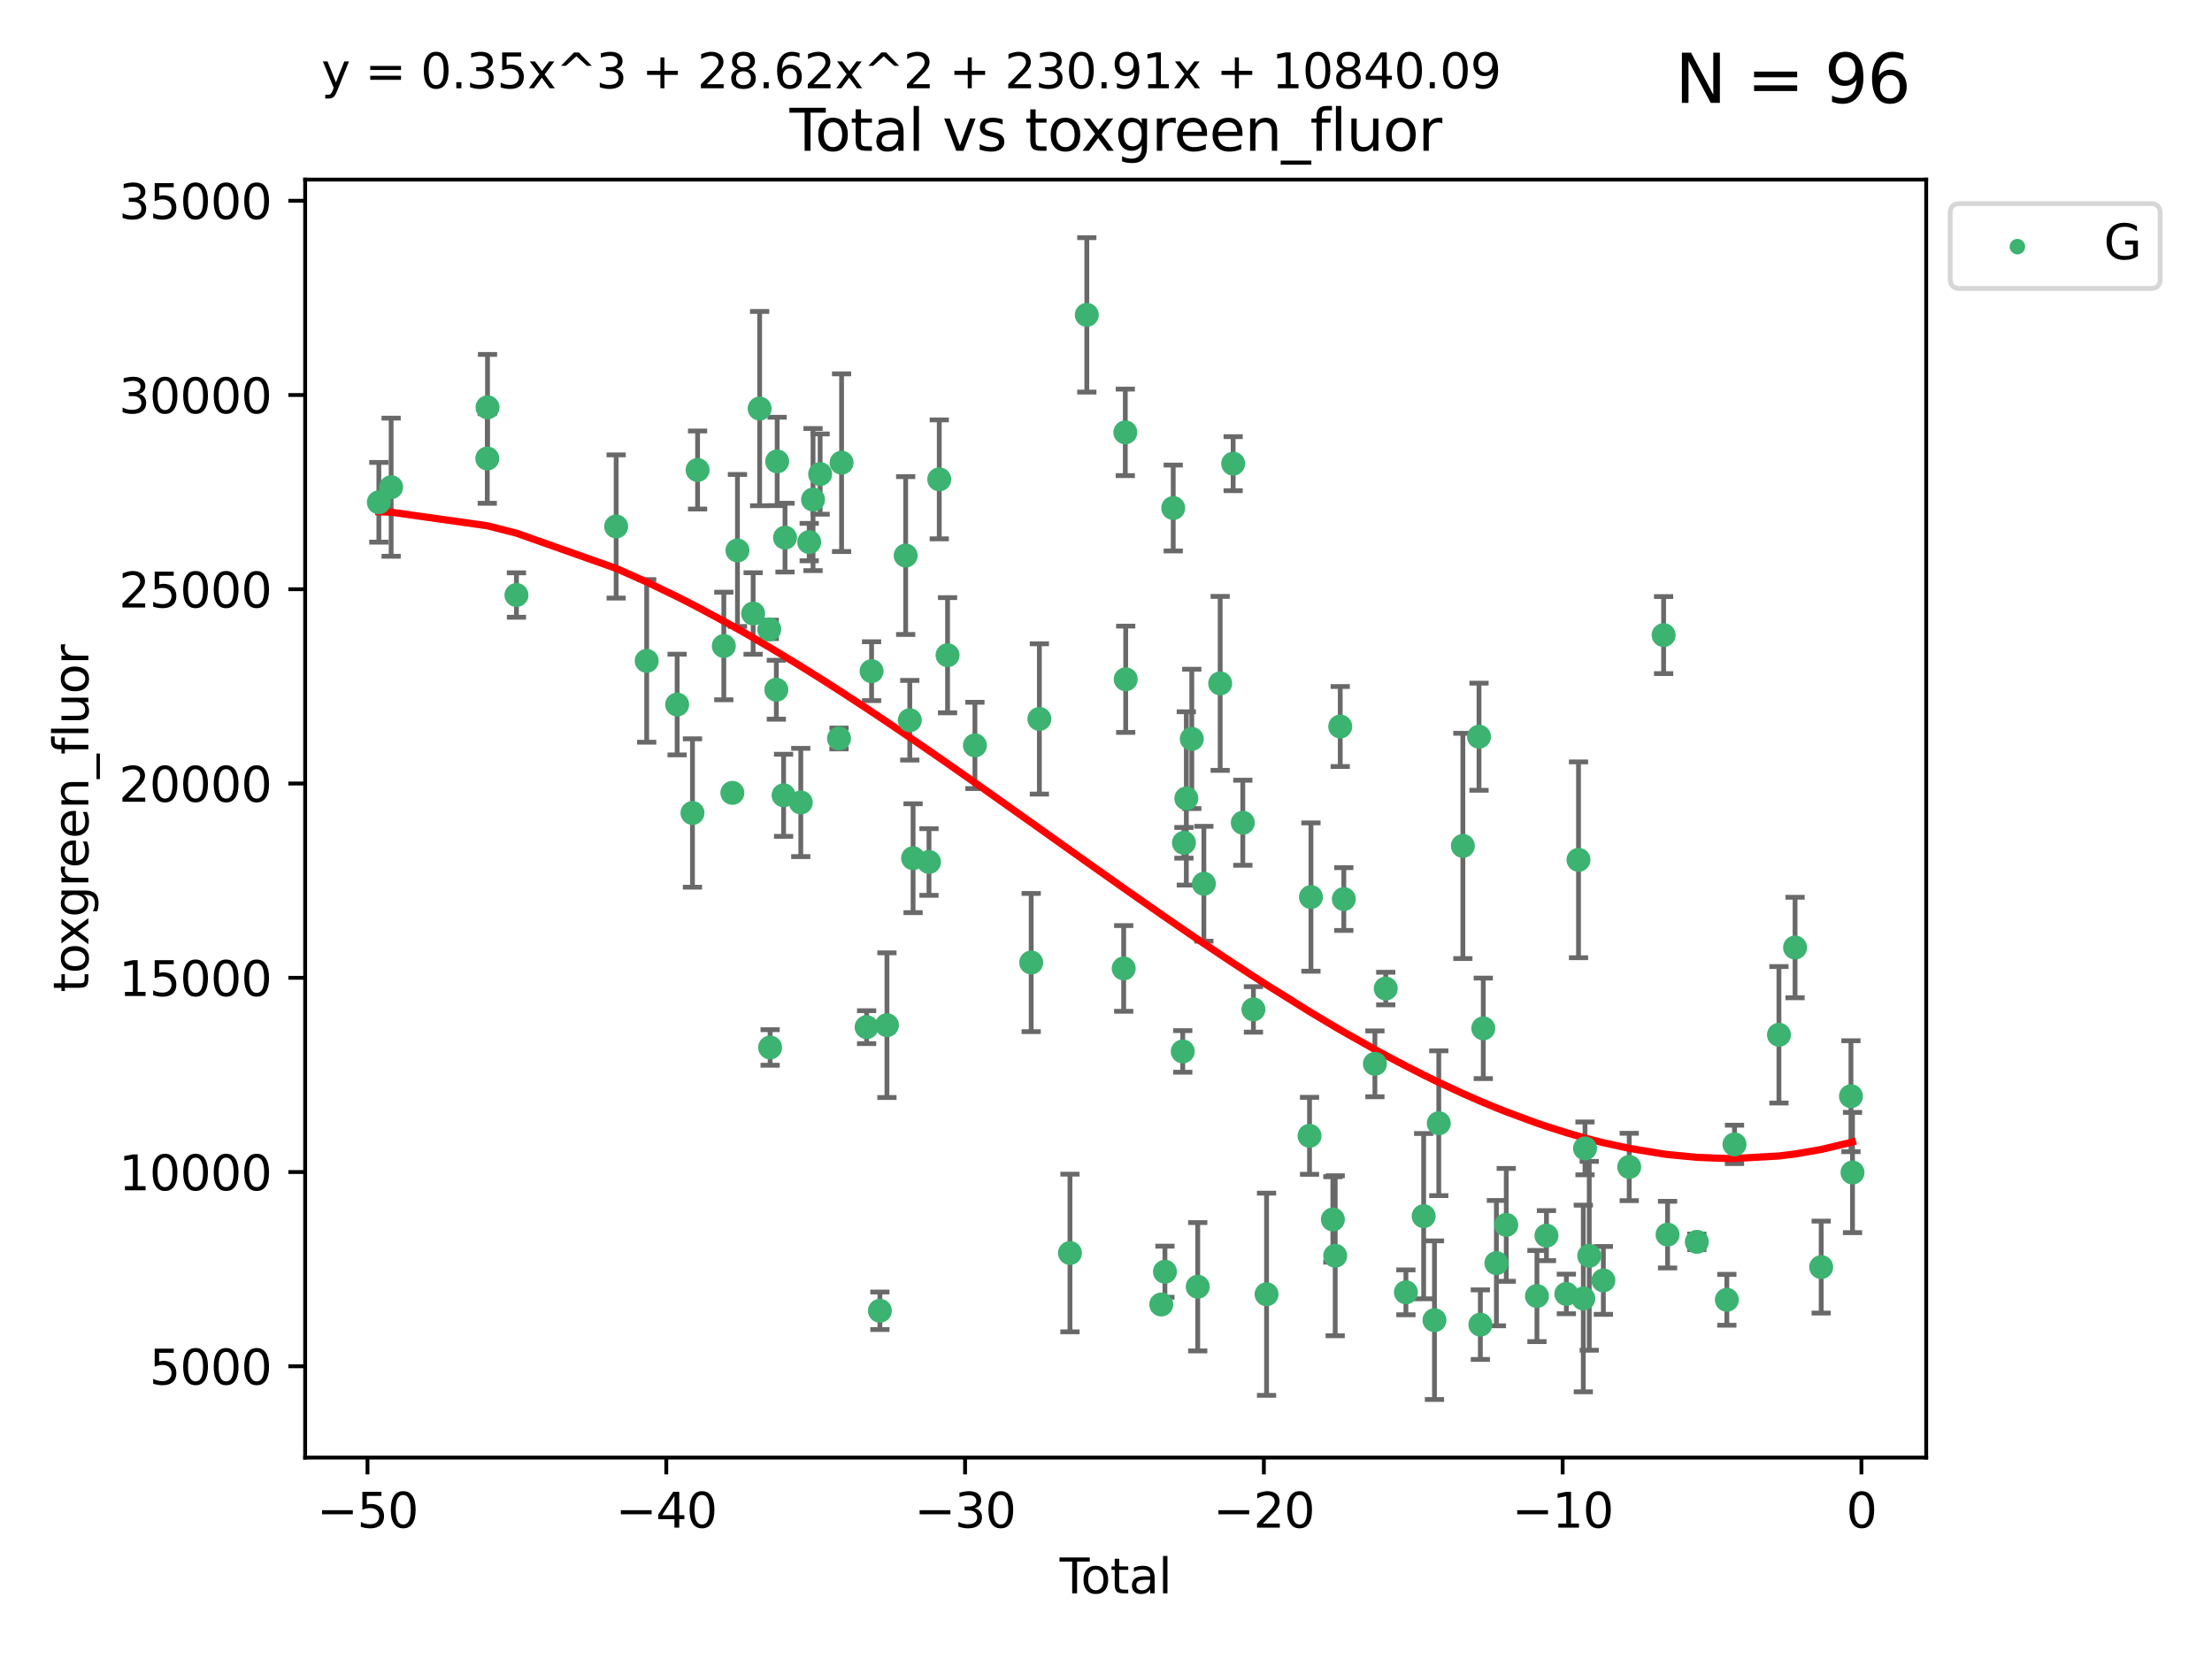 <?xml version="1.0" encoding="utf-8" standalone="no"?>
<!DOCTYPE svg PUBLIC "-//W3C//DTD SVG 1.1//EN"
  "http://www.w3.org/Graphics/SVG/1.1/DTD/svg11.dtd">
<svg xmlns:xlink="http://www.w3.org/1999/xlink" width="460.8pt" height="345.6pt" viewBox="0 0 460.8 345.6" xmlns="http://www.w3.org/2000/svg" version="1.1">
 <defs>
  <style type="text/css">*{stroke-linejoin: round; stroke-linecap: butt}</style>
 </defs>
 <g id="figure_1">
  <g id="patch_1">
   <path d="M 0 345.6 
L 460.8 345.6 
L 460.8 0 
L 0 0 
z
" style="fill: #ffffff"/>
  </g>
  <g id="axes_1">
   <g id="patch_2">
    <path d="M 63.571 303.64 
L 401.26 303.64 
L 401.26 37.411 
L 63.571 37.411 
z
" style="fill: #ffffff"/>
   </g>
   <g id="PathCollection_1">
    <defs>
     <path id="mac5a3037b8" d="M 0 1.118 
C 0.297 1.118 0.581 1 0.791 0.791 
C 1 0.581 1.118 0.297 1.118 0 
C 1.118 -0.297 1 -0.581 0.791 -0.791 
C 0.581 -1 0.297 -1.118 0 -1.118 
C -0.297 -1.118 -0.581 -1 -0.791 -0.791 
C -1 -0.581 -1.118 -0.297 -1.118 0 
C -1.118 0.297 -1 0.581 -0.791 0.791 
C -0.581 1 -0.297 1.118 0 1.118 
z
" style="stroke: #3cb371"/>
    </defs>
    <g clip-path="url(#pced3c7c7a4)">
     <use xlink:href="#mac5a3037b8" x="78.921" y="104.636" style="fill: #3cb371; stroke: #3cb371"/>
     <use xlink:href="#mac5a3037b8" x="81.481" y="101.492" style="fill: #3cb371; stroke: #3cb371"/>
     <use xlink:href="#mac5a3037b8" x="101.51" y="95.512" style="fill: #3cb371; stroke: #3cb371"/>
     <use xlink:href="#mac5a3037b8" x="101.558" y="84.856" style="fill: #3cb371; stroke: #3cb371"/>
     <use xlink:href="#mac5a3037b8" x="107.586" y="123.955" style="fill: #3cb371; stroke: #3cb371"/>
     <use xlink:href="#mac5a3037b8" x="128.357" y="109.675" style="fill: #3cb371; stroke: #3cb371"/>
     <use xlink:href="#mac5a3037b8" x="134.718" y="137.672" style="fill: #3cb371; stroke: #3cb371"/>
     <use xlink:href="#mac5a3037b8" x="141.06" y="146.767" style="fill: #3cb371; stroke: #3cb371"/>
     <use xlink:href="#mac5a3037b8" x="144.254" y="169.361" style="fill: #3cb371; stroke: #3cb371"/>
     <use xlink:href="#mac5a3037b8" x="145.32" y="97.911" style="fill: #3cb371; stroke: #3cb371"/>
     <use xlink:href="#mac5a3037b8" x="150.783" y="134.572" style="fill: #3cb371; stroke: #3cb371"/>
     <use xlink:href="#mac5a3037b8" x="152.565" y="165.167" style="fill: #3cb371; stroke: #3cb371"/>
     <use xlink:href="#mac5a3037b8" x="153.626" y="114.671" style="fill: #3cb371; stroke: #3cb371"/>
     <use xlink:href="#mac5a3037b8" x="156.893" y="127.805" style="fill: #3cb371; stroke: #3cb371"/>
     <use xlink:href="#mac5a3037b8" x="158.248" y="85.115" style="fill: #3cb371; stroke: #3cb371"/>
     <use xlink:href="#mac5a3037b8" x="160.252" y="131.112" style="fill: #3cb371; stroke: #3cb371"/>
     <use xlink:href="#mac5a3037b8" x="160.43" y="218.208" style="fill: #3cb371; stroke: #3cb371"/>
     <use xlink:href="#mac5a3037b8" x="161.724" y="143.681" style="fill: #3cb371; stroke: #3cb371"/>
     <use xlink:href="#mac5a3037b8" x="161.896" y="96.121" style="fill: #3cb371; stroke: #3cb371"/>
     <use xlink:href="#mac5a3037b8" x="163.235" y="165.672" style="fill: #3cb371; stroke: #3cb371"/>
     <use xlink:href="#mac5a3037b8" x="163.533" y="112.002" style="fill: #3cb371; stroke: #3cb371"/>
     <use xlink:href="#mac5a3037b8" x="166.818" y="167.167" style="fill: #3cb371; stroke: #3cb371"/>
     <use xlink:href="#mac5a3037b8" x="168.572" y="112.924" style="fill: #3cb371; stroke: #3cb371"/>
     <use xlink:href="#mac5a3037b8" x="169.37" y="104.069" style="fill: #3cb371; stroke: #3cb371"/>
     <use xlink:href="#mac5a3037b8" x="170.85" y="98.759" style="fill: #3cb371; stroke: #3cb371"/>
     <use xlink:href="#mac5a3037b8" x="174.78" y="153.838" style="fill: #3cb371; stroke: #3cb371"/>
     <use xlink:href="#mac5a3037b8" x="175.316" y="96.386" style="fill: #3cb371; stroke: #3cb371"/>
     <use xlink:href="#mac5a3037b8" x="180.532" y="213.975" style="fill: #3cb371; stroke: #3cb371"/>
     <use xlink:href="#mac5a3037b8" x="181.567" y="139.818" style="fill: #3cb371; stroke: #3cb371"/>
     <use xlink:href="#mac5a3037b8" x="183.298" y="273.057" style="fill: #3cb371; stroke: #3cb371"/>
     <use xlink:href="#mac5a3037b8" x="184.764" y="213.562" style="fill: #3cb371; stroke: #3cb371"/>
     <use xlink:href="#mac5a3037b8" x="188.668" y="115.73" style="fill: #3cb371; stroke: #3cb371"/>
     <use xlink:href="#mac5a3037b8" x="189.525" y="150.036" style="fill: #3cb371; stroke: #3cb371"/>
     <use xlink:href="#mac5a3037b8" x="190.211" y="178.78" style="fill: #3cb371; stroke: #3cb371"/>
     <use xlink:href="#mac5a3037b8" x="193.525" y="179.57" style="fill: #3cb371; stroke: #3cb371"/>
     <use xlink:href="#mac5a3037b8" x="195.663" y="99.86" style="fill: #3cb371; stroke: #3cb371"/>
     <use xlink:href="#mac5a3037b8" x="197.393" y="136.492" style="fill: #3cb371; stroke: #3cb371"/>
     <use xlink:href="#mac5a3037b8" x="203.094" y="155.281" style="fill: #3cb371; stroke: #3cb371"/>
     <use xlink:href="#mac5a3037b8" x="214.817" y="200.512" style="fill: #3cb371; stroke: #3cb371"/>
     <use xlink:href="#mac5a3037b8" x="216.52" y="149.77" style="fill: #3cb371; stroke: #3cb371"/>
     <use xlink:href="#mac5a3037b8" x="222.893" y="261.024" style="fill: #3cb371; stroke: #3cb371"/>
     <use xlink:href="#mac5a3037b8" x="226.402" y="65.595" style="fill: #3cb371; stroke: #3cb371"/>
     <use xlink:href="#mac5a3037b8" x="234.085" y="201.743" style="fill: #3cb371; stroke: #3cb371"/>
     <use xlink:href="#mac5a3037b8" x="234.422" y="90.069" style="fill: #3cb371; stroke: #3cb371"/>
     <use xlink:href="#mac5a3037b8" x="234.505" y="141.503" style="fill: #3cb371; stroke: #3cb371"/>
     <use xlink:href="#mac5a3037b8" x="241.911" y="271.752" style="fill: #3cb371; stroke: #3cb371"/>
     <use xlink:href="#mac5a3037b8" x="242.678" y="264.922" style="fill: #3cb371; stroke: #3cb371"/>
     <use xlink:href="#mac5a3037b8" x="244.404" y="105.83" style="fill: #3cb371; stroke: #3cb371"/>
     <use xlink:href="#mac5a3037b8" x="246.389" y="219.033" style="fill: #3cb371; stroke: #3cb371"/>
     <use xlink:href="#mac5a3037b8" x="246.632" y="175.575" style="fill: #3cb371; stroke: #3cb371"/>
     <use xlink:href="#mac5a3037b8" x="247.135" y="166.323" style="fill: #3cb371; stroke: #3cb371"/>
     <use xlink:href="#mac5a3037b8" x="248.271" y="153.926" style="fill: #3cb371; stroke: #3cb371"/>
     <use xlink:href="#mac5a3037b8" x="249.51" y="268.051" style="fill: #3cb371; stroke: #3cb371"/>
     <use xlink:href="#mac5a3037b8" x="250.789" y="184.102" style="fill: #3cb371; stroke: #3cb371"/>
     <use xlink:href="#mac5a3037b8" x="254.185" y="142.362" style="fill: #3cb371; stroke: #3cb371"/>
     <use xlink:href="#mac5a3037b8" x="256.889" y="96.591" style="fill: #3cb371; stroke: #3cb371"/>
     <use xlink:href="#mac5a3037b8" x="258.899" y="171.392" style="fill: #3cb371; stroke: #3cb371"/>
     <use xlink:href="#mac5a3037b8" x="261.111" y="210.273" style="fill: #3cb371; stroke: #3cb371"/>
     <use xlink:href="#mac5a3037b8" x="263.848" y="269.618" style="fill: #3cb371; stroke: #3cb371"/>
     <use xlink:href="#mac5a3037b8" x="272.798" y="236.612" style="fill: #3cb371; stroke: #3cb371"/>
     <use xlink:href="#mac5a3037b8" x="273.095" y="186.874" style="fill: #3cb371; stroke: #3cb371"/>
     <use xlink:href="#mac5a3037b8" x="277.659" y="254.033" style="fill: #3cb371; stroke: #3cb371"/>
     <use xlink:href="#mac5a3037b8" x="278.147" y="261.6" style="fill: #3cb371; stroke: #3cb371"/>
     <use xlink:href="#mac5a3037b8" x="279.196" y="151.347" style="fill: #3cb371; stroke: #3cb371"/>
     <use xlink:href="#mac5a3037b8" x="279.944" y="187.286" style="fill: #3cb371; stroke: #3cb371"/>
     <use xlink:href="#mac5a3037b8" x="286.418" y="221.616" style="fill: #3cb371; stroke: #3cb371"/>
     <use xlink:href="#mac5a3037b8" x="288.676" y="205.931" style="fill: #3cb371; stroke: #3cb371"/>
     <use xlink:href="#mac5a3037b8" x="292.874" y="269.212" style="fill: #3cb371; stroke: #3cb371"/>
     <use xlink:href="#mac5a3037b8" x="296.573" y="253.346" style="fill: #3cb371; stroke: #3cb371"/>
     <use xlink:href="#mac5a3037b8" x="298.827" y="275.016" style="fill: #3cb371; stroke: #3cb371"/>
     <use xlink:href="#mac5a3037b8" x="299.723" y="233.991" style="fill: #3cb371; stroke: #3cb371"/>
     <use xlink:href="#mac5a3037b8" x="304.74" y="176.222" style="fill: #3cb371; stroke: #3cb371"/>
     <use xlink:href="#mac5a3037b8" x="308.106" y="153.473" style="fill: #3cb371; stroke: #3cb371"/>
     <use xlink:href="#mac5a3037b8" x="308.386" y="275.95" style="fill: #3cb371; stroke: #3cb371"/>
     <use xlink:href="#mac5a3037b8" x="308.995" y="214.222" style="fill: #3cb371; stroke: #3cb371"/>
     <use xlink:href="#mac5a3037b8" x="311.728" y="263.135" style="fill: #3cb371; stroke: #3cb371"/>
     <use xlink:href="#mac5a3037b8" x="313.781" y="255.162" style="fill: #3cb371; stroke: #3cb371"/>
     <use xlink:href="#mac5a3037b8" x="320.174" y="269.987" style="fill: #3cb371; stroke: #3cb371"/>
     <use xlink:href="#mac5a3037b8" x="322.154" y="257.404" style="fill: #3cb371; stroke: #3cb371"/>
     <use xlink:href="#mac5a3037b8" x="326.302" y="269.549" style="fill: #3cb371; stroke: #3cb371"/>
     <use xlink:href="#mac5a3037b8" x="328.832" y="179.118" style="fill: #3cb371; stroke: #3cb371"/>
     <use xlink:href="#mac5a3037b8" x="329.833" y="270.498" style="fill: #3cb371; stroke: #3cb371"/>
     <use xlink:href="#mac5a3037b8" x="330.188" y="239.232" style="fill: #3cb371; stroke: #3cb371"/>
     <use xlink:href="#mac5a3037b8" x="331.07" y="261.604" style="fill: #3cb371; stroke: #3cb371"/>
     <use xlink:href="#mac5a3037b8" x="334.01" y="266.733" style="fill: #3cb371; stroke: #3cb371"/>
     <use xlink:href="#mac5a3037b8" x="339.397" y="243.1" style="fill: #3cb371; stroke: #3cb371"/>
     <use xlink:href="#mac5a3037b8" x="346.561" y="132.3" style="fill: #3cb371; stroke: #3cb371"/>
     <use xlink:href="#mac5a3037b8" x="347.385" y="257.193" style="fill: #3cb371; stroke: #3cb371"/>
     <use xlink:href="#mac5a3037b8" x="353.478" y="258.698" style="fill: #3cb371; stroke: #3cb371"/>
     <use xlink:href="#mac5a3037b8" x="359.732" y="270.772" style="fill: #3cb371; stroke: #3cb371"/>
     <use xlink:href="#mac5a3037b8" x="361.329" y="238.4" style="fill: #3cb371; stroke: #3cb371"/>
     <use xlink:href="#mac5a3037b8" x="370.586" y="215.565" style="fill: #3cb371; stroke: #3cb371"/>
     <use xlink:href="#mac5a3037b8" x="373.946" y="197.387" style="fill: #3cb371; stroke: #3cb371"/>
     <use xlink:href="#mac5a3037b8" x="379.388" y="263.958" style="fill: #3cb371; stroke: #3cb371"/>
     <use xlink:href="#mac5a3037b8" x="385.588" y="228.358" style="fill: #3cb371; stroke: #3cb371"/>
     <use xlink:href="#mac5a3037b8" x="385.911" y="244.257" style="fill: #3cb371; stroke: #3cb371"/>
    </g>
   </g>
   <g id="matplotlib.axis_1">
    <g id="xtick_1">
     <g id="line2d_1">
      <defs>
       <path id="m94f0b4711c" d="M 0 0 
L 0 3.5 
" style="stroke: #000000; stroke-width: 0.8"/>
      </defs>
      <g>
       <use xlink:href="#m94f0b4711c" x="76.557" y="303.64" style="stroke: #000000; stroke-width: 0.8"/>
      </g>
     </g>
     <g id="text_1">
      <!-- −50 -->
      <g transform="translate(66.005 318.238)scale(0.1 -0.1)">
       <defs>
        <path id="DejaVuSans-2212" d="M 678 2272 
L 4684 2272 
L 4684 1741 
L 678 1741 
L 678 2272 
z
" transform="scale(0.016)"/>
        <path id="DejaVuSans-35" d="M 691 4666 
L 3169 4666 
L 3169 4134 
L 1269 4134 
L 1269 2991 
Q 1406 3038 1543 3061 
Q 1681 3084 1819 3084 
Q 2600 3084 3056 2656 
Q 3513 2228 3513 1497 
Q 3513 744 3044 326 
Q 2575 -91 1722 -91 
Q 1428 -91 1123 -41 
Q 819 9 494 109 
L 494 744 
Q 775 591 1075 516 
Q 1375 441 1709 441 
Q 2250 441 2565 725 
Q 2881 1009 2881 1497 
Q 2881 1984 2565 2268 
Q 2250 2553 1709 2553 
Q 1456 2553 1204 2497 
Q 953 2441 691 2322 
L 691 4666 
z
" transform="scale(0.016)"/>
        <path id="DejaVuSans-30" d="M 2034 4250 
Q 1547 4250 1301 3770 
Q 1056 3291 1056 2328 
Q 1056 1369 1301 889 
Q 1547 409 2034 409 
Q 2525 409 2770 889 
Q 3016 1369 3016 2328 
Q 3016 3291 2770 3770 
Q 2525 4250 2034 4250 
z
M 2034 4750 
Q 2819 4750 3233 4129 
Q 3647 3509 3647 2328 
Q 3647 1150 3233 529 
Q 2819 -91 2034 -91 
Q 1250 -91 836 529 
Q 422 1150 422 2328 
Q 422 3509 836 4129 
Q 1250 4750 2034 4750 
z
" transform="scale(0.016)"/>
       </defs>
       <use xlink:href="#DejaVuSans-2212"/>
       <use xlink:href="#DejaVuSans-35" x="83.789"/>
       <use xlink:href="#DejaVuSans-30" x="147.412"/>
      </g>
     </g>
    </g>
    <g id="xtick_2">
     <g id="line2d_2">
      <g>
       <use xlink:href="#m94f0b4711c" x="138.8" y="303.64" style="stroke: #000000; stroke-width: 0.8"/>
      </g>
     </g>
     <g id="text_2">
      <!-- −40 -->
      <g transform="translate(128.248 318.238)scale(0.1 -0.1)">
       <defs>
        <path id="DejaVuSans-34" d="M 2419 4116 
L 825 1625 
L 2419 1625 
L 2419 4116 
z
M 2253 4666 
L 3047 4666 
L 3047 1625 
L 3713 1625 
L 3713 1100 
L 3047 1100 
L 3047 0 
L 2419 0 
L 2419 1100 
L 313 1100 
L 313 1709 
L 2253 4666 
z
" transform="scale(0.016)"/>
       </defs>
       <use xlink:href="#DejaVuSans-2212"/>
       <use xlink:href="#DejaVuSans-34" x="83.789"/>
       <use xlink:href="#DejaVuSans-30" x="147.412"/>
      </g>
     </g>
    </g>
    <g id="xtick_3">
     <g id="line2d_3">
      <g>
       <use xlink:href="#m94f0b4711c" x="201.043" y="303.64" style="stroke: #000000; stroke-width: 0.8"/>
      </g>
     </g>
     <g id="text_3">
      <!-- −30 -->
      <g transform="translate(190.491 318.238)scale(0.1 -0.1)">
       <defs>
        <path id="DejaVuSans-33" d="M 2597 2516 
Q 3050 2419 3304 2112 
Q 3559 1806 3559 1356 
Q 3559 666 3084 287 
Q 2609 -91 1734 -91 
Q 1441 -91 1130 -33 
Q 819 25 488 141 
L 488 750 
Q 750 597 1062 519 
Q 1375 441 1716 441 
Q 2309 441 2620 675 
Q 2931 909 2931 1356 
Q 2931 1769 2642 2001 
Q 2353 2234 1838 2234 
L 1294 2234 
L 1294 2753 
L 1863 2753 
Q 2328 2753 2575 2939 
Q 2822 3125 2822 3475 
Q 2822 3834 2567 4026 
Q 2313 4219 1838 4219 
Q 1578 4219 1281 4162 
Q 984 4106 628 3988 
L 628 4550 
Q 988 4650 1302 4700 
Q 1616 4750 1894 4750 
Q 2613 4750 3031 4423 
Q 3450 4097 3450 3541 
Q 3450 3153 3228 2886 
Q 3006 2619 2597 2516 
z
" transform="scale(0.016)"/>
       </defs>
       <use xlink:href="#DejaVuSans-2212"/>
       <use xlink:href="#DejaVuSans-33" x="83.789"/>
       <use xlink:href="#DejaVuSans-30" x="147.412"/>
      </g>
     </g>
    </g>
    <g id="xtick_4">
     <g id="line2d_4">
      <g>
       <use xlink:href="#m94f0b4711c" x="263.286" y="303.64" style="stroke: #000000; stroke-width: 0.8"/>
      </g>
     </g>
     <g id="text_4">
      <!-- −20 -->
      <g transform="translate(252.734 318.238)scale(0.1 -0.1)">
       <defs>
        <path id="DejaVuSans-32" d="M 1228 531 
L 3431 531 
L 3431 0 
L 469 0 
L 469 531 
Q 828 903 1448 1529 
Q 2069 2156 2228 2338 
Q 2531 2678 2651 2914 
Q 2772 3150 2772 3378 
Q 2772 3750 2511 3984 
Q 2250 4219 1831 4219 
Q 1534 4219 1204 4116 
Q 875 4013 500 3803 
L 500 4441 
Q 881 4594 1212 4672 
Q 1544 4750 1819 4750 
Q 2544 4750 2975 4387 
Q 3406 4025 3406 3419 
Q 3406 3131 3298 2873 
Q 3191 2616 2906 2266 
Q 2828 2175 2409 1742 
Q 1991 1309 1228 531 
z
" transform="scale(0.016)"/>
       </defs>
       <use xlink:href="#DejaVuSans-2212"/>
       <use xlink:href="#DejaVuSans-32" x="83.789"/>
       <use xlink:href="#DejaVuSans-30" x="147.412"/>
      </g>
     </g>
    </g>
    <g id="xtick_5">
     <g id="line2d_5">
      <g>
       <use xlink:href="#m94f0b4711c" x="325.529" y="303.64" style="stroke: #000000; stroke-width: 0.8"/>
      </g>
     </g>
     <g id="text_5">
      <!-- −10 -->
      <g transform="translate(314.977 318.238)scale(0.1 -0.1)">
       <defs>
        <path id="DejaVuSans-31" d="M 794 531 
L 1825 531 
L 1825 4091 
L 703 3866 
L 703 4441 
L 1819 4666 
L 2450 4666 
L 2450 531 
L 3481 531 
L 3481 0 
L 794 0 
L 794 531 
z
" transform="scale(0.016)"/>
       </defs>
       <use xlink:href="#DejaVuSans-2212"/>
       <use xlink:href="#DejaVuSans-31" x="83.789"/>
       <use xlink:href="#DejaVuSans-30" x="147.412"/>
      </g>
     </g>
    </g>
    <g id="xtick_6">
     <g id="line2d_6">
      <g>
       <use xlink:href="#m94f0b4711c" x="387.772" y="303.64" style="stroke: #000000; stroke-width: 0.8"/>
      </g>
     </g>
     <g id="text_6">
      <!-- 0 -->
      <g transform="translate(384.591 318.238)scale(0.1 -0.1)">
       <use xlink:href="#DejaVuSans-30"/>
      </g>
     </g>
    </g>
    <g id="text_7">
     <!-- Total -->
     <g transform="translate(220.739 331.917)scale(0.1 -0.1)">
      <defs>
       <path id="DejaVuSans-54" d="M -19 4666 
L 3928 4666 
L 3928 4134 
L 2272 4134 
L 2272 0 
L 1638 0 
L 1638 4134 
L -19 4134 
L -19 4666 
z
" transform="scale(0.016)"/>
       <path id="DejaVuSans-6f" d="M 1959 3097 
Q 1497 3097 1228 2736 
Q 959 2375 959 1747 
Q 959 1119 1226 758 
Q 1494 397 1959 397 
Q 2419 397 2687 759 
Q 2956 1122 2956 1747 
Q 2956 2369 2687 2733 
Q 2419 3097 1959 3097 
z
M 1959 3584 
Q 2709 3584 3137 3096 
Q 3566 2609 3566 1747 
Q 3566 888 3137 398 
Q 2709 -91 1959 -91 
Q 1206 -91 779 398 
Q 353 888 353 1747 
Q 353 2609 779 3096 
Q 1206 3584 1959 3584 
z
" transform="scale(0.016)"/>
       <path id="DejaVuSans-74" d="M 1172 4494 
L 1172 3500 
L 2356 3500 
L 2356 3053 
L 1172 3053 
L 1172 1153 
Q 1172 725 1289 603 
Q 1406 481 1766 481 
L 2356 481 
L 2356 0 
L 1766 0 
Q 1100 0 847 248 
Q 594 497 594 1153 
L 594 3053 
L 172 3053 
L 172 3500 
L 594 3500 
L 594 4494 
L 1172 4494 
z
" transform="scale(0.016)"/>
       <path id="DejaVuSans-61" d="M 2194 1759 
Q 1497 1759 1228 1600 
Q 959 1441 959 1056 
Q 959 750 1161 570 
Q 1363 391 1709 391 
Q 2188 391 2477 730 
Q 2766 1069 2766 1631 
L 2766 1759 
L 2194 1759 
z
M 3341 1997 
L 3341 0 
L 2766 0 
L 2766 531 
Q 2569 213 2275 61 
Q 1981 -91 1556 -91 
Q 1019 -91 701 211 
Q 384 513 384 1019 
Q 384 1609 779 1909 
Q 1175 2209 1959 2209 
L 2766 2209 
L 2766 2266 
Q 2766 2663 2505 2880 
Q 2244 3097 1772 3097 
Q 1472 3097 1187 3025 
Q 903 2953 641 2809 
L 641 3341 
Q 956 3463 1253 3523 
Q 1550 3584 1831 3584 
Q 2591 3584 2966 3190 
Q 3341 2797 3341 1997 
z
" transform="scale(0.016)"/>
       <path id="DejaVuSans-6c" d="M 603 4863 
L 1178 4863 
L 1178 0 
L 603 0 
L 603 4863 
z
" transform="scale(0.016)"/>
      </defs>
      <use xlink:href="#DejaVuSans-54"/>
      <use xlink:href="#DejaVuSans-6f" x="44.084"/>
      <use xlink:href="#DejaVuSans-74" x="105.266"/>
      <use xlink:href="#DejaVuSans-61" x="144.475"/>
      <use xlink:href="#DejaVuSans-6c" x="205.754"/>
     </g>
    </g>
   </g>
   <g id="matplotlib.axis_2">
    <g id="ytick_1">
     <g id="line2d_7">
      <defs>
       <path id="m49149d2b83" d="M 0 0 
L -3.5 0 
" style="stroke: #000000; stroke-width: 0.8"/>
      </defs>
      <g>
       <use xlink:href="#m49149d2b83" x="63.571" y="284.623" style="stroke: #000000; stroke-width: 0.8"/>
      </g>
     </g>
     <g id="text_8">
      <!-- 5000 -->
      <g transform="translate(31.121 288.422)scale(0.1 -0.1)">
       <use xlink:href="#DejaVuSans-35"/>
       <use xlink:href="#DejaVuSans-30" x="63.623"/>
       <use xlink:href="#DejaVuSans-30" x="127.246"/>
       <use xlink:href="#DejaVuSans-30" x="190.869"/>
      </g>
     </g>
    </g>
    <g id="ytick_2">
     <g id="line2d_8">
      <g>
       <use xlink:href="#m49149d2b83" x="63.571" y="244.155" style="stroke: #000000; stroke-width: 0.8"/>
      </g>
     </g>
     <g id="text_9">
      <!-- 10000 -->
      <g transform="translate(24.759 247.955)scale(0.1 -0.1)">
       <use xlink:href="#DejaVuSans-31"/>
       <use xlink:href="#DejaVuSans-30" x="63.623"/>
       <use xlink:href="#DejaVuSans-30" x="127.246"/>
       <use xlink:href="#DejaVuSans-30" x="190.869"/>
       <use xlink:href="#DejaVuSans-30" x="254.492"/>
      </g>
     </g>
    </g>
    <g id="ytick_3">
     <g id="line2d_9">
      <g>
       <use xlink:href="#m49149d2b83" x="63.571" y="203.688" style="stroke: #000000; stroke-width: 0.8"/>
      </g>
     </g>
     <g id="text_10">
      <!-- 15000 -->
      <g transform="translate(24.759 207.487)scale(0.1 -0.1)">
       <use xlink:href="#DejaVuSans-31"/>
       <use xlink:href="#DejaVuSans-35" x="63.623"/>
       <use xlink:href="#DejaVuSans-30" x="127.246"/>
       <use xlink:href="#DejaVuSans-30" x="190.869"/>
       <use xlink:href="#DejaVuSans-30" x="254.492"/>
      </g>
     </g>
    </g>
    <g id="ytick_4">
     <g id="line2d_10">
      <g>
       <use xlink:href="#m49149d2b83" x="63.571" y="163.221" style="stroke: #000000; stroke-width: 0.8"/>
      </g>
     </g>
     <g id="text_11">
      <!-- 20000 -->
      <g transform="translate(24.759 167.02)scale(0.1 -0.1)">
       <use xlink:href="#DejaVuSans-32"/>
       <use xlink:href="#DejaVuSans-30" x="63.623"/>
       <use xlink:href="#DejaVuSans-30" x="127.246"/>
       <use xlink:href="#DejaVuSans-30" x="190.869"/>
       <use xlink:href="#DejaVuSans-30" x="254.492"/>
      </g>
     </g>
    </g>
    <g id="ytick_5">
     <g id="line2d_11">
      <g>
       <use xlink:href="#m49149d2b83" x="63.571" y="122.754" style="stroke: #000000; stroke-width: 0.8"/>
      </g>
     </g>
     <g id="text_12">
      <!-- 25000 -->
      <g transform="translate(24.759 126.553)scale(0.1 -0.1)">
       <use xlink:href="#DejaVuSans-32"/>
       <use xlink:href="#DejaVuSans-35" x="63.623"/>
       <use xlink:href="#DejaVuSans-30" x="127.246"/>
       <use xlink:href="#DejaVuSans-30" x="190.869"/>
       <use xlink:href="#DejaVuSans-30" x="254.492"/>
      </g>
     </g>
    </g>
    <g id="ytick_6">
     <g id="line2d_12">
      <g>
       <use xlink:href="#m49149d2b83" x="63.571" y="82.286" style="stroke: #000000; stroke-width: 0.8"/>
      </g>
     </g>
     <g id="text_13">
      <!-- 30000 -->
      <g transform="translate(24.759 86.086)scale(0.1 -0.1)">
       <use xlink:href="#DejaVuSans-33"/>
       <use xlink:href="#DejaVuSans-30" x="63.623"/>
       <use xlink:href="#DejaVuSans-30" x="127.246"/>
       <use xlink:href="#DejaVuSans-30" x="190.869"/>
       <use xlink:href="#DejaVuSans-30" x="254.492"/>
      </g>
     </g>
    </g>
    <g id="ytick_7">
     <g id="line2d_13">
      <g>
       <use xlink:href="#m49149d2b83" x="63.571" y="41.819" style="stroke: #000000; stroke-width: 0.8"/>
      </g>
     </g>
     <g id="text_14">
      <!-- 35000 -->
      <g transform="translate(24.759 45.618)scale(0.1 -0.1)">
       <use xlink:href="#DejaVuSans-33"/>
       <use xlink:href="#DejaVuSans-35" x="63.623"/>
       <use xlink:href="#DejaVuSans-30" x="127.246"/>
       <use xlink:href="#DejaVuSans-30" x="190.869"/>
       <use xlink:href="#DejaVuSans-30" x="254.492"/>
      </g>
     </g>
    </g>
    <g id="text_15">
     <!-- toxgreen_fluor -->
     <g transform="translate(18.401 206.72)rotate(-90)scale(0.1 -0.1)">
      <defs>
       <path id="DejaVuSans-78" d="M 3513 3500 
L 2247 1797 
L 3578 0 
L 2900 0 
L 1881 1375 
L 863 0 
L 184 0 
L 1544 1831 
L 300 3500 
L 978 3500 
L 1906 2253 
L 2834 3500 
L 3513 3500 
z
" transform="scale(0.016)"/>
       <path id="DejaVuSans-67" d="M 2906 1791 
Q 2906 2416 2648 2759 
Q 2391 3103 1925 3103 
Q 1463 3103 1205 2759 
Q 947 2416 947 1791 
Q 947 1169 1205 825 
Q 1463 481 1925 481 
Q 2391 481 2648 825 
Q 2906 1169 2906 1791 
z
M 3481 434 
Q 3481 -459 3084 -895 
Q 2688 -1331 1869 -1331 
Q 1566 -1331 1297 -1286 
Q 1028 -1241 775 -1147 
L 775 -588 
Q 1028 -725 1275 -790 
Q 1522 -856 1778 -856 
Q 2344 -856 2625 -561 
Q 2906 -266 2906 331 
L 2906 616 
Q 2728 306 2450 153 
Q 2172 0 1784 0 
Q 1141 0 747 490 
Q 353 981 353 1791 
Q 353 2603 747 3093 
Q 1141 3584 1784 3584 
Q 2172 3584 2450 3431 
Q 2728 3278 2906 2969 
L 2906 3500 
L 3481 3500 
L 3481 434 
z
" transform="scale(0.016)"/>
       <path id="DejaVuSans-72" d="M 2631 2963 
Q 2534 3019 2420 3045 
Q 2306 3072 2169 3072 
Q 1681 3072 1420 2755 
Q 1159 2438 1159 1844 
L 1159 0 
L 581 0 
L 581 3500 
L 1159 3500 
L 1159 2956 
Q 1341 3275 1631 3429 
Q 1922 3584 2338 3584 
Q 2397 3584 2469 3576 
Q 2541 3569 2628 3553 
L 2631 2963 
z
" transform="scale(0.016)"/>
       <path id="DejaVuSans-65" d="M 3597 1894 
L 3597 1613 
L 953 1613 
Q 991 1019 1311 708 
Q 1631 397 2203 397 
Q 2534 397 2845 478 
Q 3156 559 3463 722 
L 3463 178 
Q 3153 47 2828 -22 
Q 2503 -91 2169 -91 
Q 1331 -91 842 396 
Q 353 884 353 1716 
Q 353 2575 817 3079 
Q 1281 3584 2069 3584 
Q 2775 3584 3186 3129 
Q 3597 2675 3597 1894 
z
M 3022 2063 
Q 3016 2534 2758 2815 
Q 2500 3097 2075 3097 
Q 1594 3097 1305 2825 
Q 1016 2553 972 2059 
L 3022 2063 
z
" transform="scale(0.016)"/>
       <path id="DejaVuSans-6e" d="M 3513 2113 
L 3513 0 
L 2938 0 
L 2938 2094 
Q 2938 2591 2744 2837 
Q 2550 3084 2163 3084 
Q 1697 3084 1428 2787 
Q 1159 2491 1159 1978 
L 1159 0 
L 581 0 
L 581 3500 
L 1159 3500 
L 1159 2956 
Q 1366 3272 1645 3428 
Q 1925 3584 2291 3584 
Q 2894 3584 3203 3211 
Q 3513 2838 3513 2113 
z
" transform="scale(0.016)"/>
       <path id="DejaVuSans-5f" d="M 3263 -1063 
L 3263 -1509 
L -63 -1509 
L -63 -1063 
L 3263 -1063 
z
" transform="scale(0.016)"/>
       <path id="DejaVuSans-66" d="M 2375 4863 
L 2375 4384 
L 1825 4384 
Q 1516 4384 1395 4259 
Q 1275 4134 1275 3809 
L 1275 3500 
L 2222 3500 
L 2222 3053 
L 1275 3053 
L 1275 0 
L 697 0 
L 697 3053 
L 147 3053 
L 147 3500 
L 697 3500 
L 697 3744 
Q 697 4328 969 4595 
Q 1241 4863 1831 4863 
L 2375 4863 
z
" transform="scale(0.016)"/>
       <path id="DejaVuSans-75" d="M 544 1381 
L 544 3500 
L 1119 3500 
L 1119 1403 
Q 1119 906 1312 657 
Q 1506 409 1894 409 
Q 2359 409 2629 706 
Q 2900 1003 2900 1516 
L 2900 3500 
L 3475 3500 
L 3475 0 
L 2900 0 
L 2900 538 
Q 2691 219 2414 64 
Q 2138 -91 1772 -91 
Q 1169 -91 856 284 
Q 544 659 544 1381 
z
M 1991 3584 
L 1991 3584 
z
" transform="scale(0.016)"/>
      </defs>
      <use xlink:href="#DejaVuSans-74"/>
      <use xlink:href="#DejaVuSans-6f" x="39.209"/>
      <use xlink:href="#DejaVuSans-78" x="97.266"/>
      <use xlink:href="#DejaVuSans-67" x="156.445"/>
      <use xlink:href="#DejaVuSans-72" x="219.922"/>
      <use xlink:href="#DejaVuSans-65" x="258.785"/>
      <use xlink:href="#DejaVuSans-65" x="320.309"/>
      <use xlink:href="#DejaVuSans-6e" x="381.832"/>
      <use xlink:href="#DejaVuSans-5f" x="445.211"/>
      <use xlink:href="#DejaVuSans-66" x="495.211"/>
      <use xlink:href="#DejaVuSans-6c" x="530.416"/>
      <use xlink:href="#DejaVuSans-75" x="558.199"/>
      <use xlink:href="#DejaVuSans-6f" x="621.578"/>
      <use xlink:href="#DejaVuSans-72" x="682.76"/>
     </g>
    </g>
   </g>
   <g id="LineCollection_1">
    <path d="M 78.921 112.94 
L 78.921 96.331 
" clip-path="url(#pced3c7c7a4)" style="fill: none; stroke: #696969"/>
    <path d="M 81.481 115.88 
L 81.481 87.105 
" clip-path="url(#pced3c7c7a4)" style="fill: none; stroke: #696969"/>
    <path d="M 101.51 104.841 
L 101.51 86.183 
" clip-path="url(#pced3c7c7a4)" style="fill: none; stroke: #696969"/>
    <path d="M 101.558 95.883 
L 101.558 73.829 
" clip-path="url(#pced3c7c7a4)" style="fill: none; stroke: #696969"/>
    <path d="M 107.586 128.583 
L 107.586 119.327 
" clip-path="url(#pced3c7c7a4)" style="fill: none; stroke: #696969"/>
    <path d="M 128.357 124.591 
L 128.357 94.76 
" clip-path="url(#pced3c7c7a4)" style="fill: none; stroke: #696969"/>
    <path d="M 134.718 154.61 
L 134.718 120.734 
" clip-path="url(#pced3c7c7a4)" style="fill: none; stroke: #696969"/>
    <path d="M 141.06 157.253 
L 141.06 136.28 
" clip-path="url(#pced3c7c7a4)" style="fill: none; stroke: #696969"/>
    <path d="M 144.254 184.814 
L 144.254 153.907 
" clip-path="url(#pced3c7c7a4)" style="fill: none; stroke: #696969"/>
    <path d="M 145.32 106.038 
L 145.32 89.784 
" clip-path="url(#pced3c7c7a4)" style="fill: none; stroke: #696969"/>
    <path d="M 150.783 145.776 
L 150.783 123.367 
" clip-path="url(#pced3c7c7a4)" style="fill: none; stroke: #696969"/>
    <path d="M 152.565 165.773 
L 152.565 164.562 
" clip-path="url(#pced3c7c7a4)" style="fill: none; stroke: #696969"/>
    <path d="M 153.626 130.506 
L 153.626 98.836 
" clip-path="url(#pced3c7c7a4)" style="fill: none; stroke: #696969"/>
    <path d="M 156.893 136.295 
L 156.893 119.314 
" clip-path="url(#pced3c7c7a4)" style="fill: none; stroke: #696969"/>
    <path d="M 158.248 105.351 
L 158.248 64.879 
" clip-path="url(#pced3c7c7a4)" style="fill: none; stroke: #696969"/>
    <path d="M 160.252 133.035 
L 160.252 129.188 
" clip-path="url(#pced3c7c7a4)" style="fill: none; stroke: #696969"/>
    <path d="M 160.43 221.909 
L 160.43 214.507 
" clip-path="url(#pced3c7c7a4)" style="fill: none; stroke: #696969"/>
    <path d="M 161.724 149.814 
L 161.724 137.549 
" clip-path="url(#pced3c7c7a4)" style="fill: none; stroke: #696969"/>
    <path d="M 161.896 105.324 
L 161.896 86.918 
" clip-path="url(#pced3c7c7a4)" style="fill: none; stroke: #696969"/>
    <path d="M 163.235 174.223 
L 163.235 157.121 
" clip-path="url(#pced3c7c7a4)" style="fill: none; stroke: #696969"/>
    <path d="M 163.533 119.166 
L 163.533 104.838 
" clip-path="url(#pced3c7c7a4)" style="fill: none; stroke: #696969"/>
    <path d="M 166.818 178.446 
L 166.818 155.888 
" clip-path="url(#pced3c7c7a4)" style="fill: none; stroke: #696969"/>
    <path d="M 168.572 116.822 
L 168.572 109.025 
" clip-path="url(#pced3c7c7a4)" style="fill: none; stroke: #696969"/>
    <path d="M 169.37 118.87 
L 169.37 89.268 
" clip-path="url(#pced3c7c7a4)" style="fill: none; stroke: #696969"/>
    <path d="M 170.85 107.118 
L 170.85 90.4 
" clip-path="url(#pced3c7c7a4)" style="fill: none; stroke: #696969"/>
    <path d="M 174.78 156.009 
L 174.78 151.667 
" clip-path="url(#pced3c7c7a4)" style="fill: none; stroke: #696969"/>
    <path d="M 175.316 114.892 
L 175.316 77.88 
" clip-path="url(#pced3c7c7a4)" style="fill: none; stroke: #696969"/>
    <path d="M 180.532 217.405 
L 180.532 210.545 
" clip-path="url(#pced3c7c7a4)" style="fill: none; stroke: #696969"/>
    <path d="M 181.567 145.952 
L 181.567 133.685 
" clip-path="url(#pced3c7c7a4)" style="fill: none; stroke: #696969"/>
    <path d="M 183.298 276.965 
L 183.298 269.148 
" clip-path="url(#pced3c7c7a4)" style="fill: none; stroke: #696969"/>
    <path d="M 184.764 228.632 
L 184.764 198.493 
" clip-path="url(#pced3c7c7a4)" style="fill: none; stroke: #696969"/>
    <path d="M 188.668 132.17 
L 188.668 99.289 
" clip-path="url(#pced3c7c7a4)" style="fill: none; stroke: #696969"/>
    <path d="M 189.525 158.33 
L 189.525 141.742 
" clip-path="url(#pced3c7c7a4)" style="fill: none; stroke: #696969"/>
    <path d="M 190.211 190.12 
L 190.211 167.44 
" clip-path="url(#pced3c7c7a4)" style="fill: none; stroke: #696969"/>
    <path d="M 193.525 186.51 
L 193.525 172.63 
" clip-path="url(#pced3c7c7a4)" style="fill: none; stroke: #696969"/>
    <path d="M 195.663 112.251 
L 195.663 87.47 
" clip-path="url(#pced3c7c7a4)" style="fill: none; stroke: #696969"/>
    <path d="M 197.393 148.488 
L 197.393 124.496 
" clip-path="url(#pced3c7c7a4)" style="fill: none; stroke: #696969"/>
    <path d="M 203.094 164.271 
L 203.094 146.291 
" clip-path="url(#pced3c7c7a4)" style="fill: none; stroke: #696969"/>
    <path d="M 214.817 214.907 
L 214.817 186.117 
" clip-path="url(#pced3c7c7a4)" style="fill: none; stroke: #696969"/>
    <path d="M 216.52 165.42 
L 216.52 134.12 
" clip-path="url(#pced3c7c7a4)" style="fill: none; stroke: #696969"/>
    <path d="M 222.893 277.448 
L 222.893 244.601 
" clip-path="url(#pced3c7c7a4)" style="fill: none; stroke: #696969"/>
    <path d="M 226.402 81.678 
L 226.402 49.513 
" clip-path="url(#pced3c7c7a4)" style="fill: none; stroke: #696969"/>
    <path d="M 234.085 210.672 
L 234.085 192.814 
" clip-path="url(#pced3c7c7a4)" style="fill: none; stroke: #696969"/>
    <path d="M 234.422 99.078 
L 234.422 81.06 
" clip-path="url(#pced3c7c7a4)" style="fill: none; stroke: #696969"/>
    <path d="M 234.505 152.575 
L 234.505 130.43 
" clip-path="url(#pced3c7c7a4)" style="fill: none; stroke: #696969"/>
    <path d="M 241.911 272.773 
L 241.911 270.731 
" clip-path="url(#pced3c7c7a4)" style="fill: none; stroke: #696969"/>
    <path d="M 242.678 270.247 
L 242.678 259.596 
" clip-path="url(#pced3c7c7a4)" style="fill: none; stroke: #696969"/>
    <path d="M 244.404 114.775 
L 244.404 96.885 
" clip-path="url(#pced3c7c7a4)" style="fill: none; stroke: #696969"/>
    <path d="M 246.389 223.365 
L 246.389 214.7 
" clip-path="url(#pced3c7c7a4)" style="fill: none; stroke: #696969"/>
    <path d="M 246.632 178.775 
L 246.632 172.376 
" clip-path="url(#pced3c7c7a4)" style="fill: none; stroke: #696969"/>
    <path d="M 247.135 184.375 
L 247.135 148.271 
" clip-path="url(#pced3c7c7a4)" style="fill: none; stroke: #696969"/>
    <path d="M 248.271 168.441 
L 248.271 139.411 
" clip-path="url(#pced3c7c7a4)" style="fill: none; stroke: #696969"/>
    <path d="M 249.51 281.419 
L 249.51 254.684 
" clip-path="url(#pced3c7c7a4)" style="fill: none; stroke: #696969"/>
    <path d="M 250.789 196.064 
L 250.789 172.14 
" clip-path="url(#pced3c7c7a4)" style="fill: none; stroke: #696969"/>
    <path d="M 254.185 160.479 
L 254.185 124.245 
" clip-path="url(#pced3c7c7a4)" style="fill: none; stroke: #696969"/>
    <path d="M 256.889 102.219 
L 256.889 90.963 
" clip-path="url(#pced3c7c7a4)" style="fill: none; stroke: #696969"/>
    <path d="M 258.899 180.251 
L 258.899 162.533 
" clip-path="url(#pced3c7c7a4)" style="fill: none; stroke: #696969"/>
    <path d="M 261.111 215.014 
L 261.111 205.532 
" clip-path="url(#pced3c7c7a4)" style="fill: none; stroke: #696969"/>
    <path d="M 263.848 290.678 
L 263.848 248.558 
" clip-path="url(#pced3c7c7a4)" style="fill: none; stroke: #696969"/>
    <path d="M 272.798 244.629 
L 272.798 228.594 
" clip-path="url(#pced3c7c7a4)" style="fill: none; stroke: #696969"/>
    <path d="M 273.095 202.32 
L 273.095 171.428 
" clip-path="url(#pced3c7c7a4)" style="fill: none; stroke: #696969"/>
    <path d="M 277.659 262.93 
L 277.659 245.135 
" clip-path="url(#pced3c7c7a4)" style="fill: none; stroke: #696969"/>
    <path d="M 278.147 278.262 
L 278.147 244.937 
" clip-path="url(#pced3c7c7a4)" style="fill: none; stroke: #696969"/>
    <path d="M 279.196 159.678 
L 279.196 143.016 
" clip-path="url(#pced3c7c7a4)" style="fill: none; stroke: #696969"/>
    <path d="M 279.944 193.826 
L 279.944 180.746 
" clip-path="url(#pced3c7c7a4)" style="fill: none; stroke: #696969"/>
    <path d="M 286.418 228.473 
L 286.418 214.758 
" clip-path="url(#pced3c7c7a4)" style="fill: none; stroke: #696969"/>
    <path d="M 288.676 209.326 
L 288.676 202.535 
" clip-path="url(#pced3c7c7a4)" style="fill: none; stroke: #696969"/>
    <path d="M 292.874 273.886 
L 292.874 264.538 
" clip-path="url(#pced3c7c7a4)" style="fill: none; stroke: #696969"/>
    <path d="M 296.573 270.56 
L 296.573 236.131 
" clip-path="url(#pced3c7c7a4)" style="fill: none; stroke: #696969"/>
    <path d="M 298.827 291.539 
L 298.827 258.493 
" clip-path="url(#pced3c7c7a4)" style="fill: none; stroke: #696969"/>
    <path d="M 299.723 249.075 
L 299.723 218.907 
" clip-path="url(#pced3c7c7a4)" style="fill: none; stroke: #696969"/>
    <path d="M 304.74 199.688 
L 304.74 152.757 
" clip-path="url(#pced3c7c7a4)" style="fill: none; stroke: #696969"/>
    <path d="M 308.106 164.628 
L 308.106 142.317 
" clip-path="url(#pced3c7c7a4)" style="fill: none; stroke: #696969"/>
    <path d="M 308.386 283.199 
L 308.386 268.701 
" clip-path="url(#pced3c7c7a4)" style="fill: none; stroke: #696969"/>
    <path d="M 308.995 224.688 
L 308.995 203.757 
" clip-path="url(#pced3c7c7a4)" style="fill: none; stroke: #696969"/>
    <path d="M 311.728 276.193 
L 311.728 250.078 
" clip-path="url(#pced3c7c7a4)" style="fill: none; stroke: #696969"/>
    <path d="M 313.781 266.919 
L 313.781 243.405 
" clip-path="url(#pced3c7c7a4)" style="fill: none; stroke: #696969"/>
    <path d="M 320.174 279.479 
L 320.174 260.494 
" clip-path="url(#pced3c7c7a4)" style="fill: none; stroke: #696969"/>
    <path d="M 322.154 262.62 
L 322.154 252.189 
" clip-path="url(#pced3c7c7a4)" style="fill: none; stroke: #696969"/>
    <path d="M 326.302 273.673 
L 326.302 265.425 
" clip-path="url(#pced3c7c7a4)" style="fill: none; stroke: #696969"/>
    <path d="M 328.832 199.516 
L 328.832 158.72 
" clip-path="url(#pced3c7c7a4)" style="fill: none; stroke: #696969"/>
    <path d="M 329.833 289.94 
L 329.833 251.056 
" clip-path="url(#pced3c7c7a4)" style="fill: none; stroke: #696969"/>
    <path d="M 330.188 244.733 
L 330.188 233.731 
" clip-path="url(#pced3c7c7a4)" style="fill: none; stroke: #696969"/>
    <path d="M 331.07 281.275 
L 331.07 241.932 
" clip-path="url(#pced3c7c7a4)" style="fill: none; stroke: #696969"/>
    <path d="M 334.01 273.8 
L 334.01 259.665 
" clip-path="url(#pced3c7c7a4)" style="fill: none; stroke: #696969"/>
    <path d="M 339.397 250.116 
L 339.397 236.085 
" clip-path="url(#pced3c7c7a4)" style="fill: none; stroke: #696969"/>
    <path d="M 346.561 140.326 
L 346.561 124.274 
" clip-path="url(#pced3c7c7a4)" style="fill: none; stroke: #696969"/>
    <path d="M 347.385 264.133 
L 347.385 250.253 
" clip-path="url(#pced3c7c7a4)" style="fill: none; stroke: #696969"/>
    <path d="M 353.478 260.321 
L 353.478 257.076 
" clip-path="url(#pced3c7c7a4)" style="fill: none; stroke: #696969"/>
    <path d="M 359.732 276.071 
L 359.732 265.472 
" clip-path="url(#pced3c7c7a4)" style="fill: none; stroke: #696969"/>
    <path d="M 361.329 242.397 
L 361.329 234.402 
" clip-path="url(#pced3c7c7a4)" style="fill: none; stroke: #696969"/>
    <path d="M 370.586 229.777 
L 370.586 201.353 
" clip-path="url(#pced3c7c7a4)" style="fill: none; stroke: #696969"/>
    <path d="M 373.946 207.858 
L 373.946 186.917 
" clip-path="url(#pced3c7c7a4)" style="fill: none; stroke: #696969"/>
    <path d="M 379.388 273.537 
L 379.388 254.379 
" clip-path="url(#pced3c7c7a4)" style="fill: none; stroke: #696969"/>
    <path d="M 385.588 239.915 
L 385.588 216.801 
" clip-path="url(#pced3c7c7a4)" style="fill: none; stroke: #696969"/>
    <path d="M 385.911 256.781 
L 385.911 231.732 
" clip-path="url(#pced3c7c7a4)" style="fill: none; stroke: #696969"/>
   </g>
   <g id="line2d_14">
    <defs>
     <path id="md451cbe1f1" d="M 2 0 
L -2 -0 
" style="stroke: #696969"/>
    </defs>
    <g clip-path="url(#pced3c7c7a4)">
     <use xlink:href="#md451cbe1f1" x="78.921" y="112.94" style="fill: #696969; stroke: #696969"/>
     <use xlink:href="#md451cbe1f1" x="81.481" y="115.88" style="fill: #696969; stroke: #696969"/>
     <use xlink:href="#md451cbe1f1" x="101.51" y="104.841" style="fill: #696969; stroke: #696969"/>
     <use xlink:href="#md451cbe1f1" x="101.558" y="95.883" style="fill: #696969; stroke: #696969"/>
     <use xlink:href="#md451cbe1f1" x="107.586" y="128.583" style="fill: #696969; stroke: #696969"/>
     <use xlink:href="#md451cbe1f1" x="128.357" y="124.591" style="fill: #696969; stroke: #696969"/>
     <use xlink:href="#md451cbe1f1" x="134.718" y="154.61" style="fill: #696969; stroke: #696969"/>
     <use xlink:href="#md451cbe1f1" x="141.06" y="157.253" style="fill: #696969; stroke: #696969"/>
     <use xlink:href="#md451cbe1f1" x="144.254" y="184.814" style="fill: #696969; stroke: #696969"/>
     <use xlink:href="#md451cbe1f1" x="145.32" y="106.038" style="fill: #696969; stroke: #696969"/>
     <use xlink:href="#md451cbe1f1" x="150.783" y="145.776" style="fill: #696969; stroke: #696969"/>
     <use xlink:href="#md451cbe1f1" x="152.565" y="165.773" style="fill: #696969; stroke: #696969"/>
     <use xlink:href="#md451cbe1f1" x="153.626" y="130.506" style="fill: #696969; stroke: #696969"/>
     <use xlink:href="#md451cbe1f1" x="156.893" y="136.295" style="fill: #696969; stroke: #696969"/>
     <use xlink:href="#md451cbe1f1" x="158.248" y="105.351" style="fill: #696969; stroke: #696969"/>
     <use xlink:href="#md451cbe1f1" x="160.252" y="133.035" style="fill: #696969; stroke: #696969"/>
     <use xlink:href="#md451cbe1f1" x="160.43" y="221.909" style="fill: #696969; stroke: #696969"/>
     <use xlink:href="#md451cbe1f1" x="161.724" y="149.814" style="fill: #696969; stroke: #696969"/>
     <use xlink:href="#md451cbe1f1" x="161.896" y="105.324" style="fill: #696969; stroke: #696969"/>
     <use xlink:href="#md451cbe1f1" x="163.235" y="174.223" style="fill: #696969; stroke: #696969"/>
     <use xlink:href="#md451cbe1f1" x="163.533" y="119.166" style="fill: #696969; stroke: #696969"/>
     <use xlink:href="#md451cbe1f1" x="166.818" y="178.446" style="fill: #696969; stroke: #696969"/>
     <use xlink:href="#md451cbe1f1" x="168.572" y="116.822" style="fill: #696969; stroke: #696969"/>
     <use xlink:href="#md451cbe1f1" x="169.37" y="118.87" style="fill: #696969; stroke: #696969"/>
     <use xlink:href="#md451cbe1f1" x="170.85" y="107.118" style="fill: #696969; stroke: #696969"/>
     <use xlink:href="#md451cbe1f1" x="174.78" y="156.009" style="fill: #696969; stroke: #696969"/>
     <use xlink:href="#md451cbe1f1" x="175.316" y="114.892" style="fill: #696969; stroke: #696969"/>
     <use xlink:href="#md451cbe1f1" x="180.532" y="217.405" style="fill: #696969; stroke: #696969"/>
     <use xlink:href="#md451cbe1f1" x="181.567" y="145.952" style="fill: #696969; stroke: #696969"/>
     <use xlink:href="#md451cbe1f1" x="183.298" y="276.965" style="fill: #696969; stroke: #696969"/>
     <use xlink:href="#md451cbe1f1" x="184.764" y="228.632" style="fill: #696969; stroke: #696969"/>
     <use xlink:href="#md451cbe1f1" x="188.668" y="132.17" style="fill: #696969; stroke: #696969"/>
     <use xlink:href="#md451cbe1f1" x="189.525" y="158.33" style="fill: #696969; stroke: #696969"/>
     <use xlink:href="#md451cbe1f1" x="190.211" y="190.12" style="fill: #696969; stroke: #696969"/>
     <use xlink:href="#md451cbe1f1" x="193.525" y="186.51" style="fill: #696969; stroke: #696969"/>
     <use xlink:href="#md451cbe1f1" x="195.663" y="112.251" style="fill: #696969; stroke: #696969"/>
     <use xlink:href="#md451cbe1f1" x="197.393" y="148.488" style="fill: #696969; stroke: #696969"/>
     <use xlink:href="#md451cbe1f1" x="203.094" y="164.271" style="fill: #696969; stroke: #696969"/>
     <use xlink:href="#md451cbe1f1" x="214.817" y="214.907" style="fill: #696969; stroke: #696969"/>
     <use xlink:href="#md451cbe1f1" x="216.52" y="165.42" style="fill: #696969; stroke: #696969"/>
     <use xlink:href="#md451cbe1f1" x="222.893" y="277.448" style="fill: #696969; stroke: #696969"/>
     <use xlink:href="#md451cbe1f1" x="226.402" y="81.678" style="fill: #696969; stroke: #696969"/>
     <use xlink:href="#md451cbe1f1" x="234.085" y="210.672" style="fill: #696969; stroke: #696969"/>
     <use xlink:href="#md451cbe1f1" x="234.422" y="99.078" style="fill: #696969; stroke: #696969"/>
     <use xlink:href="#md451cbe1f1" x="234.505" y="152.575" style="fill: #696969; stroke: #696969"/>
     <use xlink:href="#md451cbe1f1" x="241.911" y="272.773" style="fill: #696969; stroke: #696969"/>
     <use xlink:href="#md451cbe1f1" x="242.678" y="270.247" style="fill: #696969; stroke: #696969"/>
     <use xlink:href="#md451cbe1f1" x="244.404" y="114.775" style="fill: #696969; stroke: #696969"/>
     <use xlink:href="#md451cbe1f1" x="246.389" y="223.365" style="fill: #696969; stroke: #696969"/>
     <use xlink:href="#md451cbe1f1" x="246.632" y="178.775" style="fill: #696969; stroke: #696969"/>
     <use xlink:href="#md451cbe1f1" x="247.135" y="184.375" style="fill: #696969; stroke: #696969"/>
     <use xlink:href="#md451cbe1f1" x="248.271" y="168.441" style="fill: #696969; stroke: #696969"/>
     <use xlink:href="#md451cbe1f1" x="249.51" y="281.419" style="fill: #696969; stroke: #696969"/>
     <use xlink:href="#md451cbe1f1" x="250.789" y="196.064" style="fill: #696969; stroke: #696969"/>
     <use xlink:href="#md451cbe1f1" x="254.185" y="160.479" style="fill: #696969; stroke: #696969"/>
     <use xlink:href="#md451cbe1f1" x="256.889" y="102.219" style="fill: #696969; stroke: #696969"/>
     <use xlink:href="#md451cbe1f1" x="258.899" y="180.251" style="fill: #696969; stroke: #696969"/>
     <use xlink:href="#md451cbe1f1" x="261.111" y="215.014" style="fill: #696969; stroke: #696969"/>
     <use xlink:href="#md451cbe1f1" x="263.848" y="290.678" style="fill: #696969; stroke: #696969"/>
     <use xlink:href="#md451cbe1f1" x="272.798" y="244.629" style="fill: #696969; stroke: #696969"/>
     <use xlink:href="#md451cbe1f1" x="273.095" y="202.32" style="fill: #696969; stroke: #696969"/>
     <use xlink:href="#md451cbe1f1" x="277.659" y="262.93" style="fill: #696969; stroke: #696969"/>
     <use xlink:href="#md451cbe1f1" x="278.147" y="278.262" style="fill: #696969; stroke: #696969"/>
     <use xlink:href="#md451cbe1f1" x="279.196" y="159.678" style="fill: #696969; stroke: #696969"/>
     <use xlink:href="#md451cbe1f1" x="279.944" y="193.826" style="fill: #696969; stroke: #696969"/>
     <use xlink:href="#md451cbe1f1" x="286.418" y="228.473" style="fill: #696969; stroke: #696969"/>
     <use xlink:href="#md451cbe1f1" x="288.676" y="209.326" style="fill: #696969; stroke: #696969"/>
     <use xlink:href="#md451cbe1f1" x="292.874" y="273.886" style="fill: #696969; stroke: #696969"/>
     <use xlink:href="#md451cbe1f1" x="296.573" y="270.56" style="fill: #696969; stroke: #696969"/>
     <use xlink:href="#md451cbe1f1" x="298.827" y="291.539" style="fill: #696969; stroke: #696969"/>
     <use xlink:href="#md451cbe1f1" x="299.723" y="249.075" style="fill: #696969; stroke: #696969"/>
     <use xlink:href="#md451cbe1f1" x="304.74" y="199.688" style="fill: #696969; stroke: #696969"/>
     <use xlink:href="#md451cbe1f1" x="308.106" y="164.628" style="fill: #696969; stroke: #696969"/>
     <use xlink:href="#md451cbe1f1" x="308.386" y="283.199" style="fill: #696969; stroke: #696969"/>
     <use xlink:href="#md451cbe1f1" x="308.995" y="224.688" style="fill: #696969; stroke: #696969"/>
     <use xlink:href="#md451cbe1f1" x="311.728" y="276.193" style="fill: #696969; stroke: #696969"/>
     <use xlink:href="#md451cbe1f1" x="313.781" y="266.919" style="fill: #696969; stroke: #696969"/>
     <use xlink:href="#md451cbe1f1" x="320.174" y="279.479" style="fill: #696969; stroke: #696969"/>
     <use xlink:href="#md451cbe1f1" x="322.154" y="262.62" style="fill: #696969; stroke: #696969"/>
     <use xlink:href="#md451cbe1f1" x="326.302" y="273.673" style="fill: #696969; stroke: #696969"/>
     <use xlink:href="#md451cbe1f1" x="328.832" y="199.516" style="fill: #696969; stroke: #696969"/>
     <use xlink:href="#md451cbe1f1" x="329.833" y="289.94" style="fill: #696969; stroke: #696969"/>
     <use xlink:href="#md451cbe1f1" x="330.188" y="244.733" style="fill: #696969; stroke: #696969"/>
     <use xlink:href="#md451cbe1f1" x="331.07" y="281.275" style="fill: #696969; stroke: #696969"/>
     <use xlink:href="#md451cbe1f1" x="334.01" y="273.8" style="fill: #696969; stroke: #696969"/>
     <use xlink:href="#md451cbe1f1" x="339.397" y="250.116" style="fill: #696969; stroke: #696969"/>
     <use xlink:href="#md451cbe1f1" x="346.561" y="140.326" style="fill: #696969; stroke: #696969"/>
     <use xlink:href="#md451cbe1f1" x="347.385" y="264.133" style="fill: #696969; stroke: #696969"/>
     <use xlink:href="#md451cbe1f1" x="353.478" y="260.321" style="fill: #696969; stroke: #696969"/>
     <use xlink:href="#md451cbe1f1" x="359.732" y="276.071" style="fill: #696969; stroke: #696969"/>
     <use xlink:href="#md451cbe1f1" x="361.329" y="242.397" style="fill: #696969; stroke: #696969"/>
     <use xlink:href="#md451cbe1f1" x="370.586" y="229.777" style="fill: #696969; stroke: #696969"/>
     <use xlink:href="#md451cbe1f1" x="373.946" y="207.858" style="fill: #696969; stroke: #696969"/>
     <use xlink:href="#md451cbe1f1" x="379.388" y="273.537" style="fill: #696969; stroke: #696969"/>
     <use xlink:href="#md451cbe1f1" x="385.588" y="239.915" style="fill: #696969; stroke: #696969"/>
     <use xlink:href="#md451cbe1f1" x="385.911" y="256.781" style="fill: #696969; stroke: #696969"/>
    </g>
   </g>
   <g id="line2d_15">
    <g clip-path="url(#pced3c7c7a4)">
     <use xlink:href="#md451cbe1f1" x="78.921" y="96.331" style="fill: #696969; stroke: #696969"/>
     <use xlink:href="#md451cbe1f1" x="81.481" y="87.105" style="fill: #696969; stroke: #696969"/>
     <use xlink:href="#md451cbe1f1" x="101.51" y="86.183" style="fill: #696969; stroke: #696969"/>
     <use xlink:href="#md451cbe1f1" x="101.558" y="73.829" style="fill: #696969; stroke: #696969"/>
     <use xlink:href="#md451cbe1f1" x="107.586" y="119.327" style="fill: #696969; stroke: #696969"/>
     <use xlink:href="#md451cbe1f1" x="128.357" y="94.76" style="fill: #696969; stroke: #696969"/>
     <use xlink:href="#md451cbe1f1" x="134.718" y="120.734" style="fill: #696969; stroke: #696969"/>
     <use xlink:href="#md451cbe1f1" x="141.06" y="136.28" style="fill: #696969; stroke: #696969"/>
     <use xlink:href="#md451cbe1f1" x="144.254" y="153.907" style="fill: #696969; stroke: #696969"/>
     <use xlink:href="#md451cbe1f1" x="145.32" y="89.784" style="fill: #696969; stroke: #696969"/>
     <use xlink:href="#md451cbe1f1" x="150.783" y="123.367" style="fill: #696969; stroke: #696969"/>
     <use xlink:href="#md451cbe1f1" x="152.565" y="164.562" style="fill: #696969; stroke: #696969"/>
     <use xlink:href="#md451cbe1f1" x="153.626" y="98.836" style="fill: #696969; stroke: #696969"/>
     <use xlink:href="#md451cbe1f1" x="156.893" y="119.314" style="fill: #696969; stroke: #696969"/>
     <use xlink:href="#md451cbe1f1" x="158.248" y="64.879" style="fill: #696969; stroke: #696969"/>
     <use xlink:href="#md451cbe1f1" x="160.252" y="129.188" style="fill: #696969; stroke: #696969"/>
     <use xlink:href="#md451cbe1f1" x="160.43" y="214.507" style="fill: #696969; stroke: #696969"/>
     <use xlink:href="#md451cbe1f1" x="161.724" y="137.549" style="fill: #696969; stroke: #696969"/>
     <use xlink:href="#md451cbe1f1" x="161.896" y="86.918" style="fill: #696969; stroke: #696969"/>
     <use xlink:href="#md451cbe1f1" x="163.235" y="157.121" style="fill: #696969; stroke: #696969"/>
     <use xlink:href="#md451cbe1f1" x="163.533" y="104.838" style="fill: #696969; stroke: #696969"/>
     <use xlink:href="#md451cbe1f1" x="166.818" y="155.888" style="fill: #696969; stroke: #696969"/>
     <use xlink:href="#md451cbe1f1" x="168.572" y="109.025" style="fill: #696969; stroke: #696969"/>
     <use xlink:href="#md451cbe1f1" x="169.37" y="89.268" style="fill: #696969; stroke: #696969"/>
     <use xlink:href="#md451cbe1f1" x="170.85" y="90.4" style="fill: #696969; stroke: #696969"/>
     <use xlink:href="#md451cbe1f1" x="174.78" y="151.667" style="fill: #696969; stroke: #696969"/>
     <use xlink:href="#md451cbe1f1" x="175.316" y="77.88" style="fill: #696969; stroke: #696969"/>
     <use xlink:href="#md451cbe1f1" x="180.532" y="210.545" style="fill: #696969; stroke: #696969"/>
     <use xlink:href="#md451cbe1f1" x="181.567" y="133.685" style="fill: #696969; stroke: #696969"/>
     <use xlink:href="#md451cbe1f1" x="183.298" y="269.148" style="fill: #696969; stroke: #696969"/>
     <use xlink:href="#md451cbe1f1" x="184.764" y="198.493" style="fill: #696969; stroke: #696969"/>
     <use xlink:href="#md451cbe1f1" x="188.668" y="99.289" style="fill: #696969; stroke: #696969"/>
     <use xlink:href="#md451cbe1f1" x="189.525" y="141.742" style="fill: #696969; stroke: #696969"/>
     <use xlink:href="#md451cbe1f1" x="190.211" y="167.44" style="fill: #696969; stroke: #696969"/>
     <use xlink:href="#md451cbe1f1" x="193.525" y="172.63" style="fill: #696969; stroke: #696969"/>
     <use xlink:href="#md451cbe1f1" x="195.663" y="87.47" style="fill: #696969; stroke: #696969"/>
     <use xlink:href="#md451cbe1f1" x="197.393" y="124.496" style="fill: #696969; stroke: #696969"/>
     <use xlink:href="#md451cbe1f1" x="203.094" y="146.291" style="fill: #696969; stroke: #696969"/>
     <use xlink:href="#md451cbe1f1" x="214.817" y="186.117" style="fill: #696969; stroke: #696969"/>
     <use xlink:href="#md451cbe1f1" x="216.52" y="134.12" style="fill: #696969; stroke: #696969"/>
     <use xlink:href="#md451cbe1f1" x="222.893" y="244.601" style="fill: #696969; stroke: #696969"/>
     <use xlink:href="#md451cbe1f1" x="226.402" y="49.513" style="fill: #696969; stroke: #696969"/>
     <use xlink:href="#md451cbe1f1" x="234.085" y="192.814" style="fill: #696969; stroke: #696969"/>
     <use xlink:href="#md451cbe1f1" x="234.422" y="81.06" style="fill: #696969; stroke: #696969"/>
     <use xlink:href="#md451cbe1f1" x="234.505" y="130.43" style="fill: #696969; stroke: #696969"/>
     <use xlink:href="#md451cbe1f1" x="241.911" y="270.731" style="fill: #696969; stroke: #696969"/>
     <use xlink:href="#md451cbe1f1" x="242.678" y="259.596" style="fill: #696969; stroke: #696969"/>
     <use xlink:href="#md451cbe1f1" x="244.404" y="96.885" style="fill: #696969; stroke: #696969"/>
     <use xlink:href="#md451cbe1f1" x="246.389" y="214.7" style="fill: #696969; stroke: #696969"/>
     <use xlink:href="#md451cbe1f1" x="246.632" y="172.376" style="fill: #696969; stroke: #696969"/>
     <use xlink:href="#md451cbe1f1" x="247.135" y="148.271" style="fill: #696969; stroke: #696969"/>
     <use xlink:href="#md451cbe1f1" x="248.271" y="139.411" style="fill: #696969; stroke: #696969"/>
     <use xlink:href="#md451cbe1f1" x="249.51" y="254.684" style="fill: #696969; stroke: #696969"/>
     <use xlink:href="#md451cbe1f1" x="250.789" y="172.14" style="fill: #696969; stroke: #696969"/>
     <use xlink:href="#md451cbe1f1" x="254.185" y="124.245" style="fill: #696969; stroke: #696969"/>
     <use xlink:href="#md451cbe1f1" x="256.889" y="90.963" style="fill: #696969; stroke: #696969"/>
     <use xlink:href="#md451cbe1f1" x="258.899" y="162.533" style="fill: #696969; stroke: #696969"/>
     <use xlink:href="#md451cbe1f1" x="261.111" y="205.532" style="fill: #696969; stroke: #696969"/>
     <use xlink:href="#md451cbe1f1" x="263.848" y="248.558" style="fill: #696969; stroke: #696969"/>
     <use xlink:href="#md451cbe1f1" x="272.798" y="228.594" style="fill: #696969; stroke: #696969"/>
     <use xlink:href="#md451cbe1f1" x="273.095" y="171.428" style="fill: #696969; stroke: #696969"/>
     <use xlink:href="#md451cbe1f1" x="277.659" y="245.135" style="fill: #696969; stroke: #696969"/>
     <use xlink:href="#md451cbe1f1" x="278.147" y="244.937" style="fill: #696969; stroke: #696969"/>
     <use xlink:href="#md451cbe1f1" x="279.196" y="143.016" style="fill: #696969; stroke: #696969"/>
     <use xlink:href="#md451cbe1f1" x="279.944" y="180.746" style="fill: #696969; stroke: #696969"/>
     <use xlink:href="#md451cbe1f1" x="286.418" y="214.758" style="fill: #696969; stroke: #696969"/>
     <use xlink:href="#md451cbe1f1" x="288.676" y="202.535" style="fill: #696969; stroke: #696969"/>
     <use xlink:href="#md451cbe1f1" x="292.874" y="264.538" style="fill: #696969; stroke: #696969"/>
     <use xlink:href="#md451cbe1f1" x="296.573" y="236.131" style="fill: #696969; stroke: #696969"/>
     <use xlink:href="#md451cbe1f1" x="298.827" y="258.493" style="fill: #696969; stroke: #696969"/>
     <use xlink:href="#md451cbe1f1" x="299.723" y="218.907" style="fill: #696969; stroke: #696969"/>
     <use xlink:href="#md451cbe1f1" x="304.74" y="152.757" style="fill: #696969; stroke: #696969"/>
     <use xlink:href="#md451cbe1f1" x="308.106" y="142.317" style="fill: #696969; stroke: #696969"/>
     <use xlink:href="#md451cbe1f1" x="308.386" y="268.701" style="fill: #696969; stroke: #696969"/>
     <use xlink:href="#md451cbe1f1" x="308.995" y="203.757" style="fill: #696969; stroke: #696969"/>
     <use xlink:href="#md451cbe1f1" x="311.728" y="250.078" style="fill: #696969; stroke: #696969"/>
     <use xlink:href="#md451cbe1f1" x="313.781" y="243.405" style="fill: #696969; stroke: #696969"/>
     <use xlink:href="#md451cbe1f1" x="320.174" y="260.494" style="fill: #696969; stroke: #696969"/>
     <use xlink:href="#md451cbe1f1" x="322.154" y="252.189" style="fill: #696969; stroke: #696969"/>
     <use xlink:href="#md451cbe1f1" x="326.302" y="265.425" style="fill: #696969; stroke: #696969"/>
     <use xlink:href="#md451cbe1f1" x="328.832" y="158.72" style="fill: #696969; stroke: #696969"/>
     <use xlink:href="#md451cbe1f1" x="329.833" y="251.056" style="fill: #696969; stroke: #696969"/>
     <use xlink:href="#md451cbe1f1" x="330.188" y="233.731" style="fill: #696969; stroke: #696969"/>
     <use xlink:href="#md451cbe1f1" x="331.07" y="241.932" style="fill: #696969; stroke: #696969"/>
     <use xlink:href="#md451cbe1f1" x="334.01" y="259.665" style="fill: #696969; stroke: #696969"/>
     <use xlink:href="#md451cbe1f1" x="339.397" y="236.085" style="fill: #696969; stroke: #696969"/>
     <use xlink:href="#md451cbe1f1" x="346.561" y="124.274" style="fill: #696969; stroke: #696969"/>
     <use xlink:href="#md451cbe1f1" x="347.385" y="250.253" style="fill: #696969; stroke: #696969"/>
     <use xlink:href="#md451cbe1f1" x="353.478" y="257.076" style="fill: #696969; stroke: #696969"/>
     <use xlink:href="#md451cbe1f1" x="359.732" y="265.472" style="fill: #696969; stroke: #696969"/>
     <use xlink:href="#md451cbe1f1" x="361.329" y="234.402" style="fill: #696969; stroke: #696969"/>
     <use xlink:href="#md451cbe1f1" x="370.586" y="201.353" style="fill: #696969; stroke: #696969"/>
     <use xlink:href="#md451cbe1f1" x="373.946" y="186.917" style="fill: #696969; stroke: #696969"/>
     <use xlink:href="#md451cbe1f1" x="379.388" y="254.379" style="fill: #696969; stroke: #696969"/>
     <use xlink:href="#md451cbe1f1" x="385.588" y="216.801" style="fill: #696969; stroke: #696969"/>
     <use xlink:href="#md451cbe1f1" x="385.911" y="231.732" style="fill: #696969; stroke: #696969"/>
    </g>
   </g>
   <g id="line2d_16">
    <path d="M 78.921 106.607 
L 81.481 106.7 
L 101.51 109.526 
L 101.558 109.537 
L 107.586 111.065 
L 128.357 118.412 
L 134.718 121.241 
L 141.06 124.3 
L 144.254 125.925 
L 145.32 126.479 
L 150.783 129.41 
L 152.565 130.398 
L 153.626 130.993 
L 156.893 132.857 
L 158.248 133.644 
L 160.252 134.822 
L 160.43 134.928 
L 161.724 135.699 
L 161.896 135.801 
L 163.235 136.607 
L 163.533 136.787 
L 166.818 138.796 
L 168.572 139.885 
L 169.37 140.383 
L 170.85 141.314 
L 174.78 143.822 
L 175.316 144.168 
L 180.532 147.578 
L 181.567 148.263 
L 183.298 149.416 
L 184.764 150.399 
L 188.668 153.038 
L 189.525 153.622 
L 190.211 154.091 
L 193.525 156.367 
L 195.663 157.846 
L 197.393 159.048 
L 203.094 163.039 
L 214.817 171.342 
L 216.52 172.554 
L 222.893 177.09 
L 226.402 179.583 
L 234.085 185.014 
L 234.422 185.251 
L 234.505 185.309 
L 241.911 190.478 
L 242.678 191.009 
L 244.404 192.2 
L 246.389 193.562 
L 246.632 193.728 
L 247.135 194.072 
L 248.271 194.846 
L 249.51 195.688 
L 250.789 196.553 
L 254.185 198.832 
L 256.889 200.626 
L 258.899 201.947 
L 261.111 203.387 
L 263.848 205.148 
L 272.798 210.733 
L 273.095 210.913 
L 277.659 213.64 
L 278.147 213.927 
L 279.196 214.539 
L 279.944 214.973 
L 286.418 218.625 
L 288.676 219.851 
L 292.874 222.065 
L 296.573 223.939 
L 298.827 225.044 
L 299.723 225.475 
L 304.74 227.804 
L 308.106 229.281 
L 308.386 229.401 
L 308.995 229.659 
L 311.728 230.79 
L 313.781 231.607 
L 320.174 233.967 
L 322.154 234.64 
L 326.302 235.954 
L 328.832 236.692 
L 329.833 236.971 
L 330.188 237.067 
L 331.07 237.303 
L 334.01 238.046 
L 339.397 239.221 
L 346.561 240.399 
L 347.385 240.505 
L 353.478 241.096 
L 359.732 241.334 
L 361.329 241.332 
L 370.586 240.81 
L 373.946 240.396 
L 379.388 239.46 
L 385.588 237.984 
L 385.911 237.895 
" clip-path="url(#pced3c7c7a4)" style="fill: none; stroke: #ff0000; stroke-width: 1.5; stroke-linecap: square"/>
   </g>
   <g id="line2d_17">
    <defs>
     <path id="m31b89224ef" d="M 0 2 
C 0.53 2 1.039 1.789 1.414 1.414 
C 1.789 1.039 2 0.53 2 0 
C 2 -0.53 1.789 -1.039 1.414 -1.414 
C 1.039 -1.789 0.53 -2 0 -2 
C -0.53 -2 -1.039 -1.789 -1.414 -1.414 
C -1.789 -1.039 -2 -0.53 -2 0 
C -2 0.53 -1.789 1.039 -1.414 1.414 
C -1.039 1.789 -0.53 2 0 2 
z
" style="stroke: #3cb371"/>
    </defs>
    <g clip-path="url(#pced3c7c7a4)">
     <use xlink:href="#m31b89224ef" x="78.921" y="104.636" style="fill: #3cb371; stroke: #3cb371"/>
     <use xlink:href="#m31b89224ef" x="81.481" y="101.492" style="fill: #3cb371; stroke: #3cb371"/>
     <use xlink:href="#m31b89224ef" x="101.51" y="95.512" style="fill: #3cb371; stroke: #3cb371"/>
     <use xlink:href="#m31b89224ef" x="101.558" y="84.856" style="fill: #3cb371; stroke: #3cb371"/>
     <use xlink:href="#m31b89224ef" x="107.586" y="123.955" style="fill: #3cb371; stroke: #3cb371"/>
     <use xlink:href="#m31b89224ef" x="128.357" y="109.675" style="fill: #3cb371; stroke: #3cb371"/>
     <use xlink:href="#m31b89224ef" x="134.718" y="137.672" style="fill: #3cb371; stroke: #3cb371"/>
     <use xlink:href="#m31b89224ef" x="141.06" y="146.767" style="fill: #3cb371; stroke: #3cb371"/>
     <use xlink:href="#m31b89224ef" x="144.254" y="169.361" style="fill: #3cb371; stroke: #3cb371"/>
     <use xlink:href="#m31b89224ef" x="145.32" y="97.911" style="fill: #3cb371; stroke: #3cb371"/>
     <use xlink:href="#m31b89224ef" x="150.783" y="134.572" style="fill: #3cb371; stroke: #3cb371"/>
     <use xlink:href="#m31b89224ef" x="152.565" y="165.167" style="fill: #3cb371; stroke: #3cb371"/>
     <use xlink:href="#m31b89224ef" x="153.626" y="114.671" style="fill: #3cb371; stroke: #3cb371"/>
     <use xlink:href="#m31b89224ef" x="156.893" y="127.805" style="fill: #3cb371; stroke: #3cb371"/>
     <use xlink:href="#m31b89224ef" x="158.248" y="85.115" style="fill: #3cb371; stroke: #3cb371"/>
     <use xlink:href="#m31b89224ef" x="160.252" y="131.112" style="fill: #3cb371; stroke: #3cb371"/>
     <use xlink:href="#m31b89224ef" x="160.43" y="218.208" style="fill: #3cb371; stroke: #3cb371"/>
     <use xlink:href="#m31b89224ef" x="161.724" y="143.681" style="fill: #3cb371; stroke: #3cb371"/>
     <use xlink:href="#m31b89224ef" x="161.896" y="96.121" style="fill: #3cb371; stroke: #3cb371"/>
     <use xlink:href="#m31b89224ef" x="163.235" y="165.672" style="fill: #3cb371; stroke: #3cb371"/>
     <use xlink:href="#m31b89224ef" x="163.533" y="112.002" style="fill: #3cb371; stroke: #3cb371"/>
     <use xlink:href="#m31b89224ef" x="166.818" y="167.167" style="fill: #3cb371; stroke: #3cb371"/>
     <use xlink:href="#m31b89224ef" x="168.572" y="112.924" style="fill: #3cb371; stroke: #3cb371"/>
     <use xlink:href="#m31b89224ef" x="169.37" y="104.069" style="fill: #3cb371; stroke: #3cb371"/>
     <use xlink:href="#m31b89224ef" x="170.85" y="98.759" style="fill: #3cb371; stroke: #3cb371"/>
     <use xlink:href="#m31b89224ef" x="174.78" y="153.838" style="fill: #3cb371; stroke: #3cb371"/>
     <use xlink:href="#m31b89224ef" x="175.316" y="96.386" style="fill: #3cb371; stroke: #3cb371"/>
     <use xlink:href="#m31b89224ef" x="180.532" y="213.975" style="fill: #3cb371; stroke: #3cb371"/>
     <use xlink:href="#m31b89224ef" x="181.567" y="139.818" style="fill: #3cb371; stroke: #3cb371"/>
     <use xlink:href="#m31b89224ef" x="183.298" y="273.057" style="fill: #3cb371; stroke: #3cb371"/>
     <use xlink:href="#m31b89224ef" x="184.764" y="213.562" style="fill: #3cb371; stroke: #3cb371"/>
     <use xlink:href="#m31b89224ef" x="188.668" y="115.73" style="fill: #3cb371; stroke: #3cb371"/>
     <use xlink:href="#m31b89224ef" x="189.525" y="150.036" style="fill: #3cb371; stroke: #3cb371"/>
     <use xlink:href="#m31b89224ef" x="190.211" y="178.78" style="fill: #3cb371; stroke: #3cb371"/>
     <use xlink:href="#m31b89224ef" x="193.525" y="179.57" style="fill: #3cb371; stroke: #3cb371"/>
     <use xlink:href="#m31b89224ef" x="195.663" y="99.86" style="fill: #3cb371; stroke: #3cb371"/>
     <use xlink:href="#m31b89224ef" x="197.393" y="136.492" style="fill: #3cb371; stroke: #3cb371"/>
     <use xlink:href="#m31b89224ef" x="203.094" y="155.281" style="fill: #3cb371; stroke: #3cb371"/>
     <use xlink:href="#m31b89224ef" x="214.817" y="200.512" style="fill: #3cb371; stroke: #3cb371"/>
     <use xlink:href="#m31b89224ef" x="216.52" y="149.77" style="fill: #3cb371; stroke: #3cb371"/>
     <use xlink:href="#m31b89224ef" x="222.893" y="261.024" style="fill: #3cb371; stroke: #3cb371"/>
     <use xlink:href="#m31b89224ef" x="226.402" y="65.595" style="fill: #3cb371; stroke: #3cb371"/>
     <use xlink:href="#m31b89224ef" x="234.085" y="201.743" style="fill: #3cb371; stroke: #3cb371"/>
     <use xlink:href="#m31b89224ef" x="234.422" y="90.069" style="fill: #3cb371; stroke: #3cb371"/>
     <use xlink:href="#m31b89224ef" x="234.505" y="141.503" style="fill: #3cb371; stroke: #3cb371"/>
     <use xlink:href="#m31b89224ef" x="241.911" y="271.752" style="fill: #3cb371; stroke: #3cb371"/>
     <use xlink:href="#m31b89224ef" x="242.678" y="264.922" style="fill: #3cb371; stroke: #3cb371"/>
     <use xlink:href="#m31b89224ef" x="244.404" y="105.83" style="fill: #3cb371; stroke: #3cb371"/>
     <use xlink:href="#m31b89224ef" x="246.389" y="219.033" style="fill: #3cb371; stroke: #3cb371"/>
     <use xlink:href="#m31b89224ef" x="246.632" y="175.575" style="fill: #3cb371; stroke: #3cb371"/>
     <use xlink:href="#m31b89224ef" x="247.135" y="166.323" style="fill: #3cb371; stroke: #3cb371"/>
     <use xlink:href="#m31b89224ef" x="248.271" y="153.926" style="fill: #3cb371; stroke: #3cb371"/>
     <use xlink:href="#m31b89224ef" x="249.51" y="268.051" style="fill: #3cb371; stroke: #3cb371"/>
     <use xlink:href="#m31b89224ef" x="250.789" y="184.102" style="fill: #3cb371; stroke: #3cb371"/>
     <use xlink:href="#m31b89224ef" x="254.185" y="142.362" style="fill: #3cb371; stroke: #3cb371"/>
     <use xlink:href="#m31b89224ef" x="256.889" y="96.591" style="fill: #3cb371; stroke: #3cb371"/>
     <use xlink:href="#m31b89224ef" x="258.899" y="171.392" style="fill: #3cb371; stroke: #3cb371"/>
     <use xlink:href="#m31b89224ef" x="261.111" y="210.273" style="fill: #3cb371; stroke: #3cb371"/>
     <use xlink:href="#m31b89224ef" x="263.848" y="269.618" style="fill: #3cb371; stroke: #3cb371"/>
     <use xlink:href="#m31b89224ef" x="272.798" y="236.612" style="fill: #3cb371; stroke: #3cb371"/>
     <use xlink:href="#m31b89224ef" x="273.095" y="186.874" style="fill: #3cb371; stroke: #3cb371"/>
     <use xlink:href="#m31b89224ef" x="277.659" y="254.033" style="fill: #3cb371; stroke: #3cb371"/>
     <use xlink:href="#m31b89224ef" x="278.147" y="261.6" style="fill: #3cb371; stroke: #3cb371"/>
     <use xlink:href="#m31b89224ef" x="279.196" y="151.347" style="fill: #3cb371; stroke: #3cb371"/>
     <use xlink:href="#m31b89224ef" x="279.944" y="187.286" style="fill: #3cb371; stroke: #3cb371"/>
     <use xlink:href="#m31b89224ef" x="286.418" y="221.616" style="fill: #3cb371; stroke: #3cb371"/>
     <use xlink:href="#m31b89224ef" x="288.676" y="205.931" style="fill: #3cb371; stroke: #3cb371"/>
     <use xlink:href="#m31b89224ef" x="292.874" y="269.212" style="fill: #3cb371; stroke: #3cb371"/>
     <use xlink:href="#m31b89224ef" x="296.573" y="253.346" style="fill: #3cb371; stroke: #3cb371"/>
     <use xlink:href="#m31b89224ef" x="298.827" y="275.016" style="fill: #3cb371; stroke: #3cb371"/>
     <use xlink:href="#m31b89224ef" x="299.723" y="233.991" style="fill: #3cb371; stroke: #3cb371"/>
     <use xlink:href="#m31b89224ef" x="304.74" y="176.222" style="fill: #3cb371; stroke: #3cb371"/>
     <use xlink:href="#m31b89224ef" x="308.106" y="153.473" style="fill: #3cb371; stroke: #3cb371"/>
     <use xlink:href="#m31b89224ef" x="308.386" y="275.95" style="fill: #3cb371; stroke: #3cb371"/>
     <use xlink:href="#m31b89224ef" x="308.995" y="214.222" style="fill: #3cb371; stroke: #3cb371"/>
     <use xlink:href="#m31b89224ef" x="311.728" y="263.135" style="fill: #3cb371; stroke: #3cb371"/>
     <use xlink:href="#m31b89224ef" x="313.781" y="255.162" style="fill: #3cb371; stroke: #3cb371"/>
     <use xlink:href="#m31b89224ef" x="320.174" y="269.987" style="fill: #3cb371; stroke: #3cb371"/>
     <use xlink:href="#m31b89224ef" x="322.154" y="257.404" style="fill: #3cb371; stroke: #3cb371"/>
     <use xlink:href="#m31b89224ef" x="326.302" y="269.549" style="fill: #3cb371; stroke: #3cb371"/>
     <use xlink:href="#m31b89224ef" x="328.832" y="179.118" style="fill: #3cb371; stroke: #3cb371"/>
     <use xlink:href="#m31b89224ef" x="329.833" y="270.498" style="fill: #3cb371; stroke: #3cb371"/>
     <use xlink:href="#m31b89224ef" x="330.188" y="239.232" style="fill: #3cb371; stroke: #3cb371"/>
     <use xlink:href="#m31b89224ef" x="331.07" y="261.604" style="fill: #3cb371; stroke: #3cb371"/>
     <use xlink:href="#m31b89224ef" x="334.01" y="266.733" style="fill: #3cb371; stroke: #3cb371"/>
     <use xlink:href="#m31b89224ef" x="339.397" y="243.1" style="fill: #3cb371; stroke: #3cb371"/>
     <use xlink:href="#m31b89224ef" x="346.561" y="132.3" style="fill: #3cb371; stroke: #3cb371"/>
     <use xlink:href="#m31b89224ef" x="347.385" y="257.193" style="fill: #3cb371; stroke: #3cb371"/>
     <use xlink:href="#m31b89224ef" x="353.478" y="258.698" style="fill: #3cb371; stroke: #3cb371"/>
     <use xlink:href="#m31b89224ef" x="359.732" y="270.772" style="fill: #3cb371; stroke: #3cb371"/>
     <use xlink:href="#m31b89224ef" x="361.329" y="238.4" style="fill: #3cb371; stroke: #3cb371"/>
     <use xlink:href="#m31b89224ef" x="370.586" y="215.565" style="fill: #3cb371; stroke: #3cb371"/>
     <use xlink:href="#m31b89224ef" x="373.946" y="197.387" style="fill: #3cb371; stroke: #3cb371"/>
     <use xlink:href="#m31b89224ef" x="379.388" y="263.958" style="fill: #3cb371; stroke: #3cb371"/>
     <use xlink:href="#m31b89224ef" x="385.588" y="228.358" style="fill: #3cb371; stroke: #3cb371"/>
     <use xlink:href="#m31b89224ef" x="385.911" y="244.257" style="fill: #3cb371; stroke: #3cb371"/>
    </g>
   </g>
   <g id="patch_3">
    <path d="M 63.571 303.64 
L 63.571 37.411 
" style="fill: none; stroke: #000000; stroke-width: 0.8; stroke-linejoin: miter; stroke-linecap: square"/>
   </g>
   <g id="patch_4">
    <path d="M 401.26 303.64 
L 401.26 37.411 
" style="fill: none; stroke: #000000; stroke-width: 0.8; stroke-linejoin: miter; stroke-linecap: square"/>
   </g>
   <g id="patch_5">
    <path d="M 63.571 303.64 
L 401.26 303.64 
" style="fill: none; stroke: #000000; stroke-width: 0.8; stroke-linejoin: miter; stroke-linecap: square"/>
   </g>
   <g id="patch_6">
    <path d="M 63.571 37.411 
L 401.26 37.411 
" style="fill: none; stroke: #000000; stroke-width: 0.8; stroke-linejoin: miter; stroke-linecap: square"/>
   </g>
   <g id="text_16">
    <!-- N = 96 -->
    <g transform="translate(348.964 21.426)scale(0.14 -0.14)">
     <defs>
      <path id="DejaVuSans-4e" d="M 628 4666 
L 1478 4666 
L 3547 763 
L 3547 4666 
L 4159 4666 
L 4159 0 
L 3309 0 
L 1241 3903 
L 1241 0 
L 628 0 
L 628 4666 
z
" transform="scale(0.016)"/>
      <path id="DejaVuSans-20" transform="scale(0.016)"/>
      <path id="DejaVuSans-3d" d="M 678 2906 
L 4684 2906 
L 4684 2381 
L 678 2381 
L 678 2906 
z
M 678 1631 
L 4684 1631 
L 4684 1100 
L 678 1100 
L 678 1631 
z
" transform="scale(0.016)"/>
      <path id="DejaVuSans-39" d="M 703 97 
L 703 672 
Q 941 559 1184 500 
Q 1428 441 1663 441 
Q 2288 441 2617 861 
Q 2947 1281 2994 2138 
Q 2813 1869 2534 1725 
Q 2256 1581 1919 1581 
Q 1219 1581 811 2004 
Q 403 2428 403 3163 
Q 403 3881 828 4315 
Q 1253 4750 1959 4750 
Q 2769 4750 3195 4129 
Q 3622 3509 3622 2328 
Q 3622 1225 3098 567 
Q 2575 -91 1691 -91 
Q 1453 -91 1209 -44 
Q 966 3 703 97 
z
M 1959 2075 
Q 2384 2075 2632 2365 
Q 2881 2656 2881 3163 
Q 2881 3666 2632 3958 
Q 2384 4250 1959 4250 
Q 1534 4250 1286 3958 
Q 1038 3666 1038 3163 
Q 1038 2656 1286 2365 
Q 1534 2075 1959 2075 
z
" transform="scale(0.016)"/>
      <path id="DejaVuSans-36" d="M 2113 2584 
Q 1688 2584 1439 2293 
Q 1191 2003 1191 1497 
Q 1191 994 1439 701 
Q 1688 409 2113 409 
Q 2538 409 2786 701 
Q 3034 994 3034 1497 
Q 3034 2003 2786 2293 
Q 2538 2584 2113 2584 
z
M 3366 4563 
L 3366 3988 
Q 3128 4100 2886 4159 
Q 2644 4219 2406 4219 
Q 1781 4219 1451 3797 
Q 1122 3375 1075 2522 
Q 1259 2794 1537 2939 
Q 1816 3084 2150 3084 
Q 2853 3084 3261 2657 
Q 3669 2231 3669 1497 
Q 3669 778 3244 343 
Q 2819 -91 2113 -91 
Q 1303 -91 875 529 
Q 447 1150 447 2328 
Q 447 3434 972 4092 
Q 1497 4750 2381 4750 
Q 2619 4750 2861 4703 
Q 3103 4656 3366 4563 
z
" transform="scale(0.016)"/>
     </defs>
     <use xlink:href="#DejaVuSans-4e"/>
     <use xlink:href="#DejaVuSans-20" x="74.805"/>
     <use xlink:href="#DejaVuSans-3d" x="106.592"/>
     <use xlink:href="#DejaVuSans-20" x="190.381"/>
     <use xlink:href="#DejaVuSans-39" x="222.168"/>
     <use xlink:href="#DejaVuSans-36" x="285.791"/>
    </g>
   </g>
   <g id="text_17">
    <!-- y = 0.35x^3 + 28.62x^2 + 230.91x + 10840.09 -->
    <g transform="translate(66.948 18.387)scale(0.1 -0.1)">
     <defs>
      <path id="DejaVuSans-79" d="M 2059 -325 
Q 1816 -950 1584 -1140 
Q 1353 -1331 966 -1331 
L 506 -1331 
L 506 -850 
L 844 -850 
Q 1081 -850 1212 -737 
Q 1344 -625 1503 -206 
L 1606 56 
L 191 3500 
L 800 3500 
L 1894 763 
L 2988 3500 
L 3597 3500 
L 2059 -325 
z
" transform="scale(0.016)"/>
      <path id="DejaVuSans-2e" d="M 684 794 
L 1344 794 
L 1344 0 
L 684 0 
L 684 794 
z
" transform="scale(0.016)"/>
      <path id="DejaVuSans-5e" d="M 2988 4666 
L 4684 2925 
L 4056 2925 
L 2681 4159 
L 1306 2925 
L 678 2925 
L 2375 4666 
L 2988 4666 
z
" transform="scale(0.016)"/>
      <path id="DejaVuSans-2b" d="M 2944 4013 
L 2944 2272 
L 4684 2272 
L 4684 1741 
L 2944 1741 
L 2944 0 
L 2419 0 
L 2419 1741 
L 678 1741 
L 678 2272 
L 2419 2272 
L 2419 4013 
L 2944 4013 
z
" transform="scale(0.016)"/>
      <path id="DejaVuSans-38" d="M 2034 2216 
Q 1584 2216 1326 1975 
Q 1069 1734 1069 1313 
Q 1069 891 1326 650 
Q 1584 409 2034 409 
Q 2484 409 2743 651 
Q 3003 894 3003 1313 
Q 3003 1734 2745 1975 
Q 2488 2216 2034 2216 
z
M 1403 2484 
Q 997 2584 770 2862 
Q 544 3141 544 3541 
Q 544 4100 942 4425 
Q 1341 4750 2034 4750 
Q 2731 4750 3128 4425 
Q 3525 4100 3525 3541 
Q 3525 3141 3298 2862 
Q 3072 2584 2669 2484 
Q 3125 2378 3379 2068 
Q 3634 1759 3634 1313 
Q 3634 634 3220 271 
Q 2806 -91 2034 -91 
Q 1263 -91 848 271 
Q 434 634 434 1313 
Q 434 1759 690 2068 
Q 947 2378 1403 2484 
z
M 1172 3481 
Q 1172 3119 1398 2916 
Q 1625 2713 2034 2713 
Q 2441 2713 2670 2916 
Q 2900 3119 2900 3481 
Q 2900 3844 2670 4047 
Q 2441 4250 2034 4250 
Q 1625 4250 1398 4047 
Q 1172 3844 1172 3481 
z
" transform="scale(0.016)"/>
     </defs>
     <use xlink:href="#DejaVuSans-79"/>
     <use xlink:href="#DejaVuSans-20" x="59.18"/>
     <use xlink:href="#DejaVuSans-3d" x="90.967"/>
     <use xlink:href="#DejaVuSans-20" x="174.756"/>
     <use xlink:href="#DejaVuSans-30" x="206.543"/>
     <use xlink:href="#DejaVuSans-2e" x="270.166"/>
     <use xlink:href="#DejaVuSans-33" x="301.953"/>
     <use xlink:href="#DejaVuSans-35" x="365.576"/>
     <use xlink:href="#DejaVuSans-78" x="429.199"/>
     <use xlink:href="#DejaVuSans-5e" x="488.379"/>
     <use xlink:href="#DejaVuSans-33" x="572.168"/>
     <use xlink:href="#DejaVuSans-20" x="635.791"/>
     <use xlink:href="#DejaVuSans-2b" x="667.578"/>
     <use xlink:href="#DejaVuSans-20" x="751.367"/>
     <use xlink:href="#DejaVuSans-32" x="783.154"/>
     <use xlink:href="#DejaVuSans-38" x="846.777"/>
     <use xlink:href="#DejaVuSans-2e" x="910.4"/>
     <use xlink:href="#DejaVuSans-36" x="942.188"/>
     <use xlink:href="#DejaVuSans-32" x="1005.811"/>
     <use xlink:href="#DejaVuSans-78" x="1069.434"/>
     <use xlink:href="#DejaVuSans-5e" x="1128.613"/>
     <use xlink:href="#DejaVuSans-32" x="1212.402"/>
     <use xlink:href="#DejaVuSans-20" x="1276.025"/>
     <use xlink:href="#DejaVuSans-2b" x="1307.812"/>
     <use xlink:href="#DejaVuSans-20" x="1391.602"/>
     <use xlink:href="#DejaVuSans-32" x="1423.389"/>
     <use xlink:href="#DejaVuSans-33" x="1487.012"/>
     <use xlink:href="#DejaVuSans-30" x="1550.635"/>
     <use xlink:href="#DejaVuSans-2e" x="1614.258"/>
     <use xlink:href="#DejaVuSans-39" x="1646.045"/>
     <use xlink:href="#DejaVuSans-31" x="1709.668"/>
     <use xlink:href="#DejaVuSans-78" x="1773.291"/>
     <use xlink:href="#DejaVuSans-20" x="1832.471"/>
     <use xlink:href="#DejaVuSans-2b" x="1864.258"/>
     <use xlink:href="#DejaVuSans-20" x="1948.047"/>
     <use xlink:href="#DejaVuSans-31" x="1979.834"/>
     <use xlink:href="#DejaVuSans-30" x="2043.457"/>
     <use xlink:href="#DejaVuSans-38" x="2107.08"/>
     <use xlink:href="#DejaVuSans-34" x="2170.703"/>
     <use xlink:href="#DejaVuSans-30" x="2234.326"/>
     <use xlink:href="#DejaVuSans-2e" x="2297.949"/>
     <use xlink:href="#DejaVuSans-30" x="2329.736"/>
     <use xlink:href="#DejaVuSans-39" x="2393.359"/>
    </g>
   </g>
   <g id="text_18">
    <!-- Total vs toxgreen_fluor -->
    <g transform="translate(164.48 31.411)scale(0.12 -0.12)">
     <defs>
      <path id="DejaVuSans-76" d="M 191 3500 
L 800 3500 
L 1894 563 
L 2988 3500 
L 3597 3500 
L 2284 0 
L 1503 0 
L 191 3500 
z
" transform="scale(0.016)"/>
      <path id="DejaVuSans-73" d="M 2834 3397 
L 2834 2853 
Q 2591 2978 2328 3040 
Q 2066 3103 1784 3103 
Q 1356 3103 1142 2972 
Q 928 2841 928 2578 
Q 928 2378 1081 2264 
Q 1234 2150 1697 2047 
L 1894 2003 
Q 2506 1872 2764 1633 
Q 3022 1394 3022 966 
Q 3022 478 2636 193 
Q 2250 -91 1575 -91 
Q 1294 -91 989 -36 
Q 684 19 347 128 
L 347 722 
Q 666 556 975 473 
Q 1284 391 1588 391 
Q 1994 391 2212 530 
Q 2431 669 2431 922 
Q 2431 1156 2273 1281 
Q 2116 1406 1581 1522 
L 1381 1569 
Q 847 1681 609 1914 
Q 372 2147 372 2553 
Q 372 3047 722 3315 
Q 1072 3584 1716 3584 
Q 2034 3584 2315 3537 
Q 2597 3491 2834 3397 
z
" transform="scale(0.016)"/>
     </defs>
     <use xlink:href="#DejaVuSans-54"/>
     <use xlink:href="#DejaVuSans-6f" x="44.084"/>
     <use xlink:href="#DejaVuSans-74" x="105.266"/>
     <use xlink:href="#DejaVuSans-61" x="144.475"/>
     <use xlink:href="#DejaVuSans-6c" x="205.754"/>
     <use xlink:href="#DejaVuSans-20" x="233.537"/>
     <use xlink:href="#DejaVuSans-76" x="265.324"/>
     <use xlink:href="#DejaVuSans-73" x="324.504"/>
     <use xlink:href="#DejaVuSans-20" x="376.604"/>
     <use xlink:href="#DejaVuSans-74" x="408.391"/>
     <use xlink:href="#DejaVuSans-6f" x="447.6"/>
     <use xlink:href="#DejaVuSans-78" x="505.656"/>
     <use xlink:href="#DejaVuSans-67" x="564.836"/>
     <use xlink:href="#DejaVuSans-72" x="628.312"/>
     <use xlink:href="#DejaVuSans-65" x="667.176"/>
     <use xlink:href="#DejaVuSans-65" x="728.699"/>
     <use xlink:href="#DejaVuSans-6e" x="790.223"/>
     <use xlink:href="#DejaVuSans-5f" x="853.602"/>
     <use xlink:href="#DejaVuSans-66" x="903.602"/>
     <use xlink:href="#DejaVuSans-6c" x="938.807"/>
     <use xlink:href="#DejaVuSans-75" x="966.59"/>
     <use xlink:href="#DejaVuSans-6f" x="1029.969"/>
     <use xlink:href="#DejaVuSans-72" x="1091.15"/>
    </g>
   </g>
   <g id="legend_1">
    <g id="patch_7">
     <path d="M 408.26 60.089 
L 448.008 60.089 
Q 450.008 60.089 450.008 58.089 
L 450.008 44.411 
Q 450.008 42.411 448.008 42.411 
L 408.26 42.411 
Q 406.26 42.411 406.26 44.411 
L 406.26 58.089 
Q 406.26 60.089 408.26 60.089 
z
" style="fill: #ffffff; opacity: 0.8; stroke: #cccccc; stroke-linejoin: miter"/>
    </g>
    <g id="PathCollection_2">
     <g>
      <use xlink:href="#mac5a3037b8" x="420.26" y="51.385" style="fill: #3cb371; stroke: #3cb371"/>
     </g>
    </g>
    <g id="text_19">
     <!-- G -->
     <g transform="translate(438.26 54.01)scale(0.1 -0.1)">
      <defs>
       <path id="DejaVuSans-47" d="M 3809 666 
L 3809 1919 
L 2778 1919 
L 2778 2438 
L 4434 2438 
L 4434 434 
Q 4069 175 3628 42 
Q 3188 -91 2688 -91 
Q 1594 -91 976 548 
Q 359 1188 359 2328 
Q 359 3472 976 4111 
Q 1594 4750 2688 4750 
Q 3144 4750 3555 4637 
Q 3966 4525 4313 4306 
L 4313 3634 
Q 3963 3931 3569 4081 
Q 3175 4231 2741 4231 
Q 1884 4231 1454 3753 
Q 1025 3275 1025 2328 
Q 1025 1384 1454 906 
Q 1884 428 2741 428 
Q 3075 428 3337 486 
Q 3600 544 3809 666 
z
" transform="scale(0.016)"/>
      </defs>
      <use xlink:href="#DejaVuSans-47"/>
     </g>
    </g>
   </g>
  </g>
 </g>
 <defs>
  <clipPath id="pced3c7c7a4">
   <rect x="63.571" y="37.411" width="337.689" height="266.229"/>
  </clipPath>
 </defs>
</svg>

